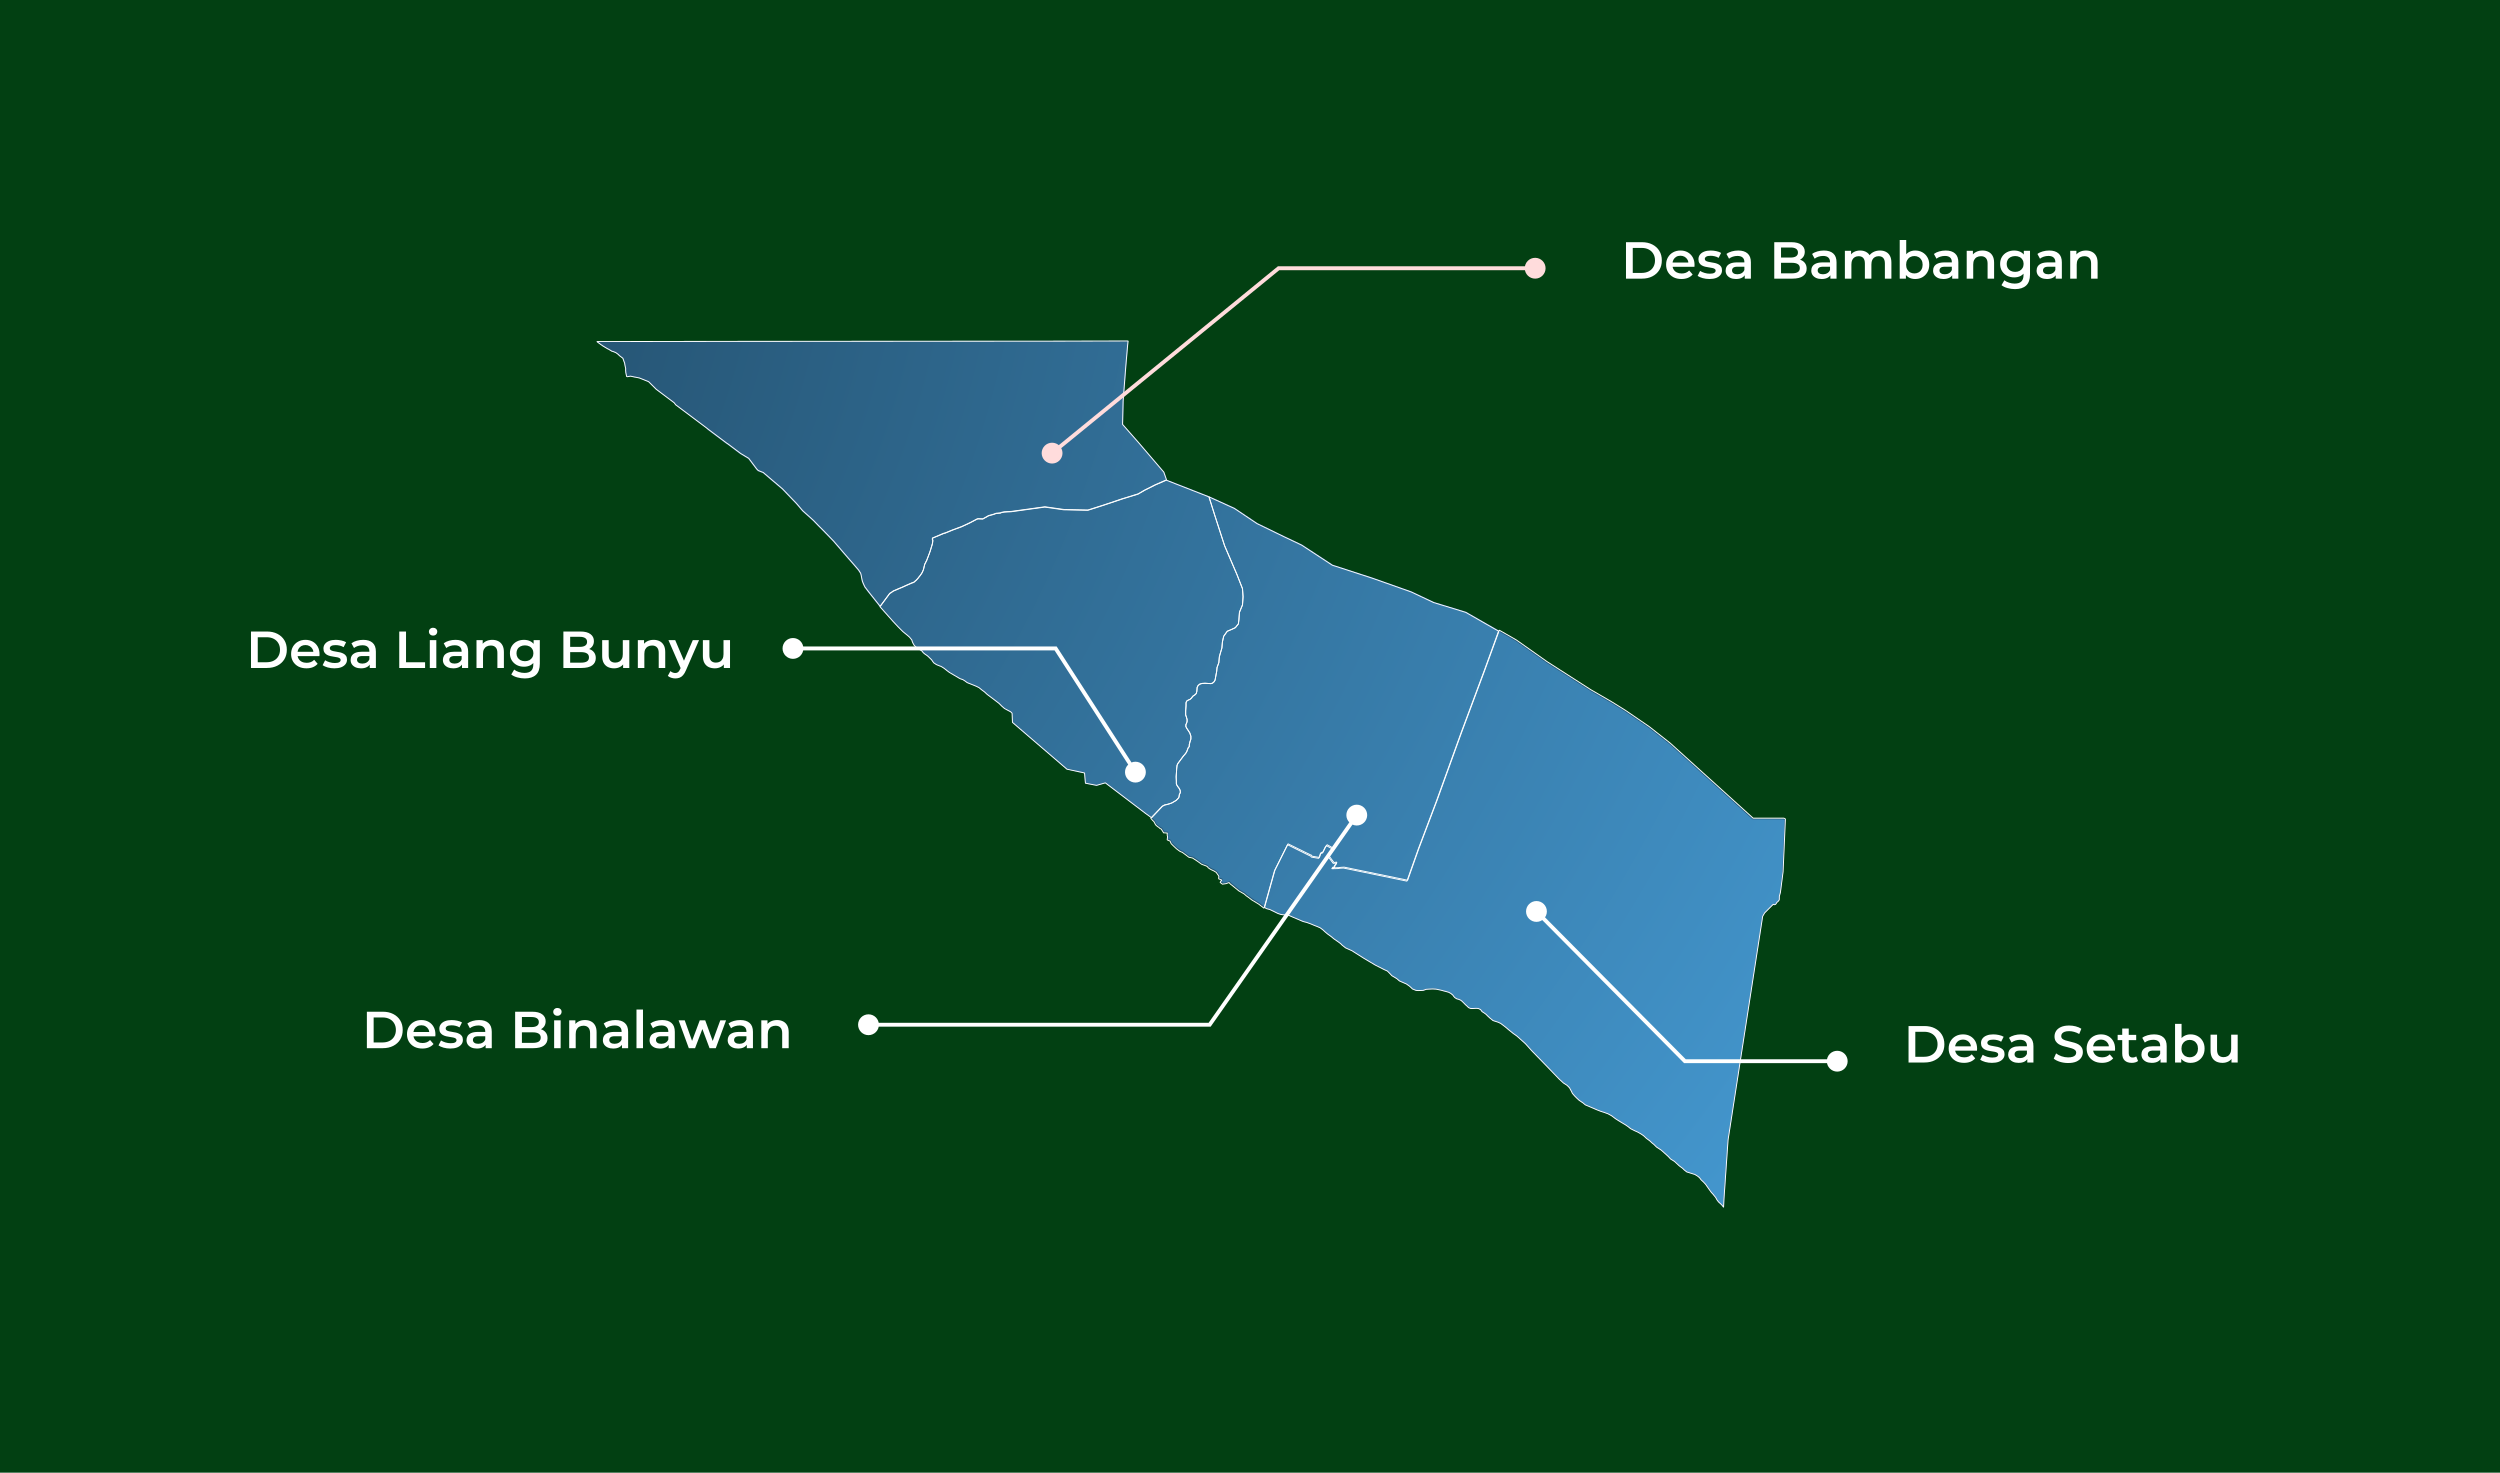 <svg width="1920" height="1131" viewBox="0 0 1920 1131" fill="none" xmlns="http://www.w3.org/2000/svg">
<rect width="1920" height="1131" fill="#024012"/>
<path fill-rule="evenodd" clip-rule="evenodd" d="M866.12 265.469L864.743 281.313L863.779 293.85L862.677 308.177L862.264 326.087L874.382 339.864L893.935 362.734L896 368.658L928.772 381.47L948.187 390.288L965.675 401.998L980.959 409.438L986.054 411.917L999.962 418.53L1023.51 433.96L1054.08 443.88L1084.09 454.488L1101.31 462.616L1126.09 470.194L1127.74 471.158L1148.68 483.144L1151.15 484.522L1164.37 492.099L1187.78 508.631L1221.52 530.261L1237.21 539.354L1248.09 546.104L1266.41 558.641L1282.52 571.316L1346.13 628.903H1369.4H1369.68L1370.09 629.041L1370.37 629.179L1370.78 629.454L1370.92 629.592L1369.13 670.096L1367.34 685.388L1367.06 686.353L1366.79 687.317L1366.65 688.006L1366.51 688.557V689.246V689.935V690.624L1366.37 691.175L1366.1 691.588L1365.55 692.277L1364.86 692.828L1364.58 693.104L1364.17 693.792L1363.9 694.206L1363.48 694.619L1362.93 694.757H1362.38L1361.83 694.481L1355.22 701.094L1353.71 703.712L1327.13 875.509L1323.96 921.249L1323.83 924.004L1323.69 927.173L1322.72 925.795L1321.49 924.555L1319.83 923.04L1318.59 921.386L1317.63 919.595L1316.25 917.942L1315.98 917.529L1314.33 915.738L1312.54 913.258L1309.92 909.538L1308.27 907.747L1306.48 906.094L1305.24 904.441L1303.72 903.201L1301.66 901.961L1299.87 901.41L1297.25 900.583L1295.46 900.032L1293.53 898.517L1292.29 897.277L1289.68 895.348L1287.75 893.557L1285.96 891.904L1283.07 890.113L1281 887.909L1275.77 883.224L1272.19 880.882L1270.12 878.816L1268.88 877.852L1266.96 876.061L1264.48 874.269L1262.28 872.203L1260.49 870.963L1257.87 869.448L1255.39 868.345L1252.36 866.83L1250.3 865.177L1248.51 863.937L1245.75 862.284L1243.27 860.768L1240.66 859.115L1237.77 856.911L1235.01 855.395L1231.98 854.293L1229.37 853.466L1226.2 852.227L1217.52 848.507L1215.73 846.991L1212.84 845.063L1210.91 843.272L1209.4 841.756L1207.61 839.69L1206.92 838.174L1206.23 836.934L1205.41 835.419L1203.48 833.49L1200.72 831.699L1197.56 828.806L1193.7 824.811L1189.85 820.815L1185.99 816.82L1181.17 811.86L1176.35 806.901L1171.53 801.528L1164.92 795.604L1162.17 793.675L1158.59 790.782L1156.66 789.128L1154.18 787.2L1152.53 785.96L1150.47 784.995L1148.68 784.444L1146.61 783.755L1144.41 781.964L1142.75 780.449L1141.24 778.934L1139.72 777.831L1138.21 776.867L1137.11 775.351L1135.46 774.525L1133.67 774.387L1131.46 774.525H1129.54L1127.88 773.836L1126.78 772.734L1125.68 771.77L1122.79 768.876L1121.69 768.05L1119.9 767.361L1118.79 767.085L1117.28 766.121L1116.45 765.157L1115.77 764.192L1114.25 762.952L1112.46 761.988L1106.26 760.335L1102.82 759.646L1100.21 759.508L1097.18 759.646L1095.39 759.784L1092.91 760.61L1089.47 760.748L1087.54 760.61L1084.78 759.508L1083.68 758.406L1082.44 757.304L1080.1 755.651L1077.21 754.411L1074.73 753.308L1072.67 751.517L1068.95 749.313L1067.43 747.66L1065.51 745.731L1063.03 744.629L1056.28 741.185L1051.87 738.567L1047.47 735.95L1040.72 731.679L1038.1 730.026L1036.18 729.199L1033.42 727.959L1030.81 725.893L1029.57 724.653L1027.91 723.413L1024.33 720.933L1022.54 719.417L1019.51 717.213L1017.72 715.698L1015.93 714.044L1013.87 712.529L1011.67 711.565L1009.19 710.6L1006.57 709.498L1003.54 708.396L1000.79 707.707L993.352 704.538L992.113 703.987L989.91 703.023L988.395 702.747L986.33 702.61L983.851 702.334L981.373 701.507L978.343 699.992L975.176 698.476L972.56 697.788L971.183 696.823L967.052 693.655L961.819 690.486L959.341 688.557L957.551 687.317L956.036 685.94L951.768 683.46L949.427 681.531L945.296 678.224L944.332 677.122L941.991 677.949L939.237 678.362L937.447 676.985L938.686 675.194L936.345 674.229L936.483 672.163L934.418 669.269L932.628 668.167L930.838 667.341L929.598 666.652L928.221 665.688L927.946 665.136L926.982 664.448L923.264 663.07L920.235 660.866L916.242 658.248L913.488 657.697L910.183 655.217L908.53 653.977L906.603 653.151L903.986 651.222L901.646 649.018L899.856 647.226L899.029 645.298L896.826 644.333L897.102 641.854L896.826 640.751V640.063V639.511L896.964 639.098L894.898 638.96H894.072L893.659 638.272L893.246 637.583L892.695 636.756L892.282 636.067L891.181 635.516L890.354 634.69L889.391 634.138L887.876 632.761L887.325 631.659L886.499 630.143L885.673 629.454L884.158 627.663L879.889 624.77L848.907 601.212L842.16 603.14L833.623 601.487L832.935 593.634L819.44 590.741L777.58 554.784L777.305 547.757L776.203 546.655L771.521 544.175L769.318 542.247L767.253 540.18L763.122 537.011L758.165 533.292L756.099 531.363L754.034 529.847L751.831 528.056L749.903 527.092L747.562 526.128L744.808 525.026L744.395 524.888L742.743 524.199L742.192 523.786L741.09 522.959L739.576 521.995L737.235 521.168L729.248 516.484L727.045 514.831L724.98 513.177L722.777 511.8L721.95 511.524L721.262 511.249L719.196 510.422L717.131 509.044L716.305 507.942L715.479 506.702L712.312 503.671L710.108 502.156L709.007 501.192L708.043 499.952L707.079 499.263L706.804 499.125L704.187 497.61L702.948 496.507L701.984 495.405L701.296 494.165L701.02 493.614L700.607 492.65L700.332 491.548L698.542 489.343L697.302 488.241L693.447 485.073L689.867 481.491L685.736 477.082L684.91 476.118L682.431 473.362L679.126 469.643L675.822 465.923L671.553 460.55L667.284 455.177L664.117 451.044L663.016 448.702L662.19 446.635L661.639 444.155L661.226 441.813L660.813 440.436L659.298 438.093L656.131 434.374L652.413 430.103L648.695 425.832L644.427 420.872L640.158 415.913L636.303 411.917L632.447 407.922L629.968 405.442L628.729 404.202L628.454 403.927L624.598 399.931L620.467 396.212L616.336 392.492L614.684 390.563L611.517 386.843L607.937 383.124L604.357 379.404L600.777 375.684L593.479 369.485L590.725 367.143L589.761 366.316L586.043 363.147L582.187 361.632L581.637 361.081L581.086 360.53L580.673 359.979L580.26 359.427L579.847 358.876L579.433 358.325L579.02 357.774L578.607 357.223L578.194 356.672L577.781 356.121L577.368 355.57L576.955 355.019L576.679 354.606L576.542 354.468L576.129 353.917L575.716 353.366L575.302 352.815L574.889 352.263L574.201 351.85L573.512 351.437L572.824 351.024L572.135 350.61L571.447 350.197L570.758 349.784L570.345 349.508L570.07 349.37L569.381 348.957L568.693 348.544L568.142 348.13L567.591 347.717L567.041 347.304L566.49 346.891L565.939 346.477L565.388 346.064L564.837 345.651L564.287 345.237L563.736 344.824L563.185 344.411L562.634 343.997L562.084 343.584L561.533 343.171L560.982 342.757L560.431 342.344L559.88 341.931L559.33 341.518L558.779 341.104L558.503 340.966L558.09 340.691L557.539 340.278L556.989 339.864L556.438 339.451L555.887 339.038L555.336 338.624L554.786 338.211L554.235 337.798L553.684 337.384L553.133 336.971L552.582 336.558L552.032 336.145L551.481 335.731L550.93 335.318L550.379 334.905L549.828 334.491L549.278 334.078L548.727 333.665L548.176 333.251L547.625 332.838L547.074 332.425L546.524 332.011L545.973 331.598L545.422 331.185L544.871 330.772L544.321 330.358L543.77 329.945L542.53 328.567L541.98 328.154L541.429 327.741L540.878 327.327L540.327 326.914L539.777 326.501L539.226 326.087L538.675 325.674L538.124 325.261L537.573 324.847L537.023 324.434L536.472 324.021L535.921 323.608L535.37 323.194L534.819 322.781L534.269 322.368L533.718 321.954L533.167 321.541L532.616 321.128L532.065 320.714L531.515 320.301L530.964 319.888L530.413 319.475L529.862 319.061L529.311 318.648L528.761 318.235L528.21 317.821L527.659 317.408L527.108 316.995L526.558 316.581L526.007 316.168L525.456 315.755L524.905 315.341L524.354 314.928L523.804 314.515L523.253 314.102L522.702 313.688L522.151 313.275L521.6 312.862L521.05 312.448L520.499 312.035L519.948 311.622L519.397 311.208L518.984 310.933L517.745 309.28L517.194 308.866L516.643 308.453L516.093 308.04L515.542 307.626L514.991 307.213L514.44 306.8L513.889 306.386L513.339 305.973L512.788 305.56L512.237 305.147L511.686 304.733L511.135 304.32L510.585 303.907L510.034 303.493L509.483 303.08L508.932 302.667L508.381 302.253L507.831 301.84L507.28 301.427L506.729 301.013L506.178 300.6L505.628 300.187L505.077 299.774L504.526 299.36L504.388 299.222L503.975 298.947L503.424 298.396L502.874 297.845L502.323 297.294L501.772 296.743L501.221 296.192L500.67 295.64L500.12 295.089L499.569 294.538L499.018 293.987L498.467 293.436L497.916 293.023L497.228 292.747L496.539 292.472L495.851 292.196L495.163 291.921L494.474 291.645L493.786 291.37L493.097 291.094L492.409 290.819L491.72 290.543L491.032 290.268L490.343 290.13L489.655 289.992L488.966 289.854L488.278 289.716L487.589 289.579H487.314L486.901 289.441L486.212 289.303L485.524 289.165L484.835 289.028L484.147 288.89L481.944 289.303L481.255 289.165L481.117 288.477L480.98 287.788L480.842 287.099L480.704 286.41L480.567 285.721V285.446V284.895L480.429 284.206L480.567 283.379L480.429 282.69L480.291 282.001L480.153 281.313L480.016 280.624L479.878 279.935L479.74 278.97L478.363 275.113L477.813 274.7L477.262 274.286L476.711 273.873L476.16 273.46L475.609 273.046L475.059 272.358L474.508 271.944L473.957 271.531L473.406 271.118L472.718 270.704L472.029 270.429L471.341 270.153L470.652 269.878H470.515L469.964 269.74L469.275 269.327L468.862 269.051L468.587 268.913L467.898 268.5L467.21 268.087L466.797 267.949L466.108 267.536L465.42 267.122L464.731 266.709L464.043 266.296L463.354 265.882L462.666 265.469L462.391 265.194L461.702 264.78L461.151 264.367L460.6 263.954L460.05 263.54L459.499 263.127L459.086 262.852L458.397 262.3H459.223H459.499H468.725H468.862L579.433 262.163H587.007H601.052L809.801 262.025H866.395L866.257 262.852L866.12 265.469Z" fill="url(#paint0_radial_475_108)"/>
<path d="M1025.16 666.101L1025.57 665.55M1023.78 666.239L1024.2 666.101L1025.16 665.963M866.12 265.469L864.743 281.313L863.779 293.85L862.677 308.177L862.264 326.087L874.382 339.864L893.935 362.734L896 368.658L928.772 381.47L948.187 390.288L965.675 401.998L980.959 409.438L986.054 411.917L999.962 418.53L1023.51 433.96L1054.08 443.88L1084.09 454.488L1101.31 462.616L1126.09 470.194L1127.74 471.158L1148.68 483.144L1151.15 484.522L1164.37 492.099L1187.78 508.631L1221.52 530.261L1237.21 539.354L1248.09 546.104L1266.41 558.641L1282.52 571.316L1346.13 628.903H1369.4H1369.68L1370.09 629.041L1370.37 629.179L1370.78 629.454L1370.92 629.592L1369.13 670.096L1367.34 685.388L1367.06 686.353L1366.79 687.317L1366.65 688.006L1366.51 688.557V689.246V689.935V690.624L1366.37 691.175L1366.1 691.588L1365.55 692.277L1364.86 692.828L1364.58 693.104L1364.17 693.792L1363.9 694.206L1363.48 694.619L1362.93 694.757H1362.38L1361.83 694.481L1355.22 701.094L1353.71 703.712L1327.13 875.509L1323.96 921.249L1323.83 924.004L1323.69 927.173L1322.72 925.795L1321.49 924.555L1319.83 923.04L1318.59 921.386L1317.63 919.595L1316.25 917.942L1315.98 917.529L1314.33 915.738L1312.54 913.258L1309.92 909.538L1308.27 907.747L1306.48 906.094L1305.24 904.441L1303.72 903.201L1301.66 901.961L1299.87 901.41L1297.25 900.583L1295.46 900.032L1293.53 898.517L1292.29 897.277L1289.68 895.348L1287.75 893.557L1285.96 891.904L1283.07 890.113L1281 887.909L1275.77 883.224L1272.19 880.882L1270.12 878.816L1268.88 877.852L1266.96 876.061L1264.48 874.269L1262.28 872.203L1260.49 870.963L1257.87 869.448L1255.39 868.345L1252.36 866.83L1250.3 865.177L1248.51 863.937L1245.75 862.284L1243.27 860.768L1240.66 859.115L1237.77 856.911L1235.01 855.395L1231.98 854.293L1229.37 853.466L1226.2 852.227L1217.52 848.507L1215.73 846.991L1212.84 845.063L1210.91 843.272L1209.4 841.756L1207.61 839.69L1206.92 838.174L1206.23 836.934L1205.41 835.419L1203.48 833.49L1200.72 831.699L1197.56 828.806L1193.7 824.811L1189.85 820.815L1185.99 816.82L1181.17 811.86L1176.35 806.901L1171.53 801.528L1164.92 795.604L1162.17 793.675L1158.59 790.782L1156.66 789.128L1154.18 787.2L1152.53 785.96L1150.47 784.995L1148.68 784.444L1146.61 783.755L1144.41 781.964L1142.75 780.449L1141.24 778.934L1139.72 777.831L1138.21 776.867L1137.11 775.351L1135.46 774.525L1133.67 774.387L1131.46 774.525H1129.54L1127.88 773.836L1126.78 772.734L1125.68 771.77L1122.79 768.876L1121.69 768.05L1119.9 767.361L1118.79 767.085L1117.28 766.121L1116.45 765.157L1115.77 764.192L1114.25 762.952L1112.46 761.988L1106.26 760.335L1102.82 759.646L1100.21 759.508L1097.18 759.646L1095.39 759.784L1092.91 760.61L1089.47 760.748L1087.54 760.61L1084.78 759.508L1083.68 758.406L1082.44 757.304L1080.1 755.651L1077.21 754.411L1074.73 753.308L1072.67 751.517L1068.95 749.313L1067.43 747.66L1065.51 745.731L1063.03 744.629L1056.28 741.185L1051.87 738.567L1047.47 735.95L1040.72 731.679L1038.1 730.026L1036.18 729.199L1033.42 727.959L1030.81 725.893L1029.57 724.653L1027.91 723.413L1024.33 720.933L1022.54 719.417L1019.51 717.213L1017.72 715.698L1015.93 714.044L1013.87 712.529L1011.67 711.565L1009.19 710.6L1006.57 709.498L1003.54 708.396L1000.79 707.707L993.352 704.538L992.113 703.987L989.91 703.023L988.395 702.747L986.33 702.61L983.851 702.334L981.373 701.507L978.343 699.992L975.176 698.476L972.56 697.788L971.183 696.823L967.052 693.655L961.819 690.486L959.341 688.557L957.551 687.317L956.036 685.94L951.768 683.46L949.427 681.531L945.296 678.224L944.332 677.122L941.991 677.949L939.237 678.362L937.447 676.985L938.686 675.194L936.345 674.229L936.483 672.163L934.418 669.269L932.628 668.167L930.838 667.341L929.598 666.652L928.221 665.688L927.946 665.136L926.982 664.448L923.264 663.07L920.235 660.866L916.242 658.248L913.488 657.697L910.183 655.217L908.53 653.977L906.603 653.151L903.986 651.222L901.646 649.018L899.856 647.226L899.029 645.298L896.826 644.333L897.102 641.854L896.826 640.751V640.063V639.511L896.964 639.098L894.898 638.96H894.072L893.659 638.272L893.246 637.583L892.695 636.756L892.282 636.067L891.181 635.516L890.354 634.69L889.391 634.138L887.876 632.761L887.325 631.659L886.499 630.143L885.673 629.454L884.158 627.663L879.889 624.77L848.907 601.212L842.16 603.14L833.623 601.487L832.935 593.634L819.44 590.741L777.58 554.784L777.305 547.757L776.203 546.655L771.521 544.175L769.318 542.247L767.253 540.18L763.122 537.011L758.165 533.292L756.099 531.363L754.034 529.847L751.831 528.056L749.903 527.092L747.562 526.128L744.808 525.026L744.395 524.888L742.743 524.199L742.192 523.786L741.09 522.959L739.576 521.995L737.235 521.168L729.248 516.484L727.045 514.831L724.98 513.177L722.777 511.8L721.95 511.524L721.262 511.249L719.196 510.422L717.131 509.044L716.305 507.942L715.479 506.702L712.312 503.671L710.108 502.156L709.007 501.192L708.043 499.952L707.079 499.263L706.804 499.125L704.187 497.61L702.948 496.507L701.984 495.405L701.296 494.165L701.02 493.614L700.607 492.65L700.332 491.548L698.542 489.343L697.302 488.241L693.447 485.073L689.867 481.491L685.736 477.082L684.91 476.118L682.431 473.362L679.126 469.643L675.822 465.923L671.553 460.55L667.284 455.177L664.117 451.044L663.016 448.702L662.19 446.635L661.639 444.155L661.226 441.813L660.813 440.436L659.298 438.093L656.131 434.374L652.413 430.103L648.695 425.832L644.427 420.872L640.158 415.913L636.303 411.917L632.447 407.922L629.968 405.442L628.729 404.202L628.454 403.927L624.598 399.931L620.467 396.212L616.336 392.492L614.684 390.563L611.517 386.843L607.937 383.124L604.357 379.404L600.777 375.684L593.479 369.485L590.725 367.143L589.761 366.316L586.043 363.147L582.187 361.632L581.637 361.081L581.086 360.53L580.673 359.979L580.26 359.427L579.847 358.876L579.433 358.325L579.02 357.774L578.607 357.223L578.194 356.672L577.781 356.121L577.368 355.57L576.955 355.019L576.679 354.606L576.542 354.468L576.129 353.917L575.716 353.366L575.302 352.815L574.889 352.263L574.201 351.85L573.512 351.437L572.824 351.024L572.135 350.61L571.447 350.197L570.758 349.784L570.345 349.508L570.07 349.37L569.381 348.957L568.693 348.544L568.142 348.13L567.591 347.717L567.041 347.304L566.49 346.891L565.939 346.477L565.388 346.064L564.837 345.651L564.287 345.237L563.736 344.824L563.185 344.411L562.634 343.997L562.084 343.584L561.533 343.171L560.982 342.757L560.431 342.344L559.88 341.931L559.33 341.518L558.779 341.104L558.503 340.966L558.09 340.691L557.539 340.278L556.989 339.864L556.438 339.451L555.887 339.038L555.336 338.624L554.786 338.211L554.235 337.798L553.684 337.384L553.133 336.971L552.582 336.558L552.032 336.145L551.481 335.731L550.93 335.318L550.379 334.905L549.828 334.491L549.278 334.078L548.727 333.665L548.176 333.251L547.625 332.838L547.074 332.425L546.524 332.011L545.973 331.598L545.422 331.185L544.871 330.772L544.321 330.358L543.77 329.945L542.53 328.567L541.98 328.154L541.429 327.741L540.878 327.327L540.327 326.914L539.777 326.501L539.226 326.087L538.675 325.674L538.124 325.261L537.573 324.847L537.023 324.434L536.472 324.021L535.921 323.608L535.37 323.194L534.819 322.781L534.269 322.368L533.718 321.954L533.167 321.541L532.616 321.128L532.065 320.714L531.515 320.301L530.964 319.888L530.413 319.475L529.862 319.061L529.311 318.648L528.761 318.235L528.21 317.821L527.659 317.408L527.108 316.995L526.558 316.581L526.007 316.168L525.456 315.755L524.905 315.341L524.354 314.928L523.804 314.515L523.253 314.102L522.702 313.688L522.151 313.275L521.6 312.862L521.05 312.448L520.499 312.035L519.948 311.622L519.397 311.208L518.984 310.933L517.745 309.28L517.194 308.866L516.643 308.453L516.093 308.04L515.542 307.626L514.991 307.213L514.44 306.8L513.889 306.386L513.339 305.973L512.788 305.56L512.237 305.147L511.686 304.733L511.135 304.32L510.585 303.907L510.034 303.493L509.483 303.08L508.932 302.667L508.381 302.253L507.831 301.84L507.28 301.427L506.729 301.013L506.178 300.6L505.628 300.187L505.077 299.774L504.526 299.36L504.388 299.222L503.975 298.947L503.424 298.396L502.874 297.845L502.323 297.294L501.772 296.743L501.221 296.192L500.67 295.64L500.12 295.089L499.569 294.538L499.018 293.987L498.467 293.436L497.916 293.023L497.228 292.747L496.539 292.472L495.851 292.196L495.163 291.921L494.474 291.645L493.786 291.37L493.097 291.094L492.409 290.819L491.72 290.543L491.032 290.268L490.343 290.13L489.655 289.992L488.966 289.854L488.278 289.716L487.589 289.579H487.314L486.901 289.441L486.212 289.303L485.524 289.165L484.835 289.028L484.147 288.89L481.944 289.303L481.255 289.165L481.117 288.477L480.98 287.788L480.842 287.099L480.704 286.41L480.567 285.721V285.446V284.895L480.429 284.206L480.567 283.379L480.429 282.69L480.291 282.001L480.153 281.313L480.016 280.624L479.878 279.935L479.74 278.97L478.363 275.113L477.813 274.7L477.262 274.286L476.711 273.873L476.16 273.46L475.609 273.046L475.059 272.358L474.508 271.944L473.957 271.531L473.406 271.118L472.718 270.704L472.029 270.429L471.341 270.153L470.652 269.878H470.515L469.964 269.74L469.275 269.327L468.862 269.051L468.587 268.913L467.898 268.5L467.21 268.087L466.797 267.949L466.108 267.536L465.42 267.122L464.731 266.709L464.043 266.296L463.354 265.882L462.666 265.469L462.391 265.194L461.702 264.78L461.151 264.367L460.6 263.954L460.05 263.54L459.499 263.127L459.086 262.852L458.397 262.3H459.223H459.499H468.725H468.862L579.433 262.163H587.007H601.052L809.801 262.025H866.395L866.257 262.852L866.12 265.469Z" stroke="#265980" stroke-width="0.737" stroke-miterlimit="10" stroke-linecap="square" stroke-linejoin="bevel"/>
<path fill-rule="evenodd" clip-rule="evenodd" d="M866.395 261.887L866.257 262.714L865.982 265.331L864.605 281.175L863.641 293.712L862.539 308.04L862.126 325.95L874.244 339.727L893.797 362.596L895.862 368.52L887.325 372.24L879.063 376.373L874.106 379.266L861.989 382.986L847.668 387.808L835.551 391.665L816.962 391.252L803.467 389.323L802.503 389.186L776.616 392.768L773.587 392.905L771.384 393.043L769.181 393.456L768.354 393.87L765.05 394.145L763.26 394.834L759.266 395.936L754.86 398.416L751.142 398.278L750.316 398.554L745.084 401.309L738.612 404.34L731.865 406.82L725.806 409.3L724.98 409.438L716.167 413.157V414.122L716.305 414.397L716.442 414.673V415.362L716.305 416.464L716.167 417.428L715.754 418.806L714.377 423.352L714.102 424.041L713.688 425.281L713.275 426.245L713 427.072L712.449 428.45L712.036 429.552L711.898 429.965L711.21 431.343L710.521 432.721L710.246 433.272L709.971 434.374L709.558 436.165L709.42 436.716L709.282 437.267L709.007 437.956L708.594 438.92L708.181 439.747L707.767 440.436L706.391 442.364L706.115 442.64L705.289 443.742L704.187 444.982L703.637 445.533L703.223 445.946L702.81 446.222L702.535 446.497L702.26 446.773L701.847 447.048L701.571 447.186L701.158 447.324L700.332 447.6L698.129 448.564L695.925 449.528L694.411 450.217L692.896 450.906L689.591 452.284L688.352 452.835L686.7 453.524L685.874 453.937L685.46 454.212L684.634 454.901L683.395 455.59L678.3 462.479L675.959 465.647L671.691 460.274L667.422 454.901L664.255 450.768L663.154 448.426L662.327 446.36L661.777 443.88L661.363 441.538L660.95 440.16L659.436 437.818L656.269 434.098L652.551 429.827L648.833 425.557L644.564 420.597L640.296 415.637L636.44 411.642L632.585 407.647L630.106 405.167L628.867 403.927L628.591 403.651L624.736 399.656L620.605 395.936L616.474 392.217L614.822 390.288L611.655 386.568L608.074 382.848L604.494 379.128L600.914 375.409L593.616 369.209L590.862 366.867L589.898 366.04L586.181 362.872L582.325 361.356L581.774 360.805L581.223 360.254L580.81 359.703L580.397 359.152L579.984 358.601L579.571 358.05L579.158 357.499L578.745 356.948L578.332 356.397L577.919 355.846L577.506 355.294L577.093 354.743L576.817 354.33L576.679 354.192L576.266 353.641L575.853 353.09L575.44 352.539L575.027 351.988L574.339 351.575L573.65 351.161L572.962 350.748L572.273 350.335L571.585 349.921L570.896 349.508L570.483 349.233L570.208 349.095L569.519 348.682L568.831 348.268L568.28 347.855L567.729 347.442L567.178 347.028L566.628 346.615L566.077 346.202L565.526 345.788L564.975 345.375L564.424 344.962L563.874 344.549L563.323 344.135L562.772 343.722L562.221 343.309L561.67 342.895L561.12 342.482L560.569 342.069L560.018 341.655L559.467 341.242L558.916 340.829L558.641 340.691L558.228 340.415L557.677 340.002L557.126 339.589L556.576 339.176L556.025 338.762L555.474 338.349L554.923 337.936L554.372 337.522L553.822 337.109L553.271 336.696L552.72 336.282L552.169 335.869L551.619 335.456L551.068 335.042L550.517 334.629L549.966 334.216L549.415 333.803L548.865 333.389L548.314 332.976L547.763 332.563L547.212 332.149L546.661 331.736L546.111 331.323L545.56 330.909L545.009 330.496L544.458 330.083L543.907 329.669L542.53 328.567L541.98 328.154L541.429 327.741L540.878 327.327L540.327 326.914L539.777 326.501L539.226 326.087L538.675 325.674L538.124 325.261L537.573 324.848L537.023 324.434L536.472 324.021L535.921 323.608L535.37 323.194L534.819 322.781L534.269 322.368L533.718 321.954L533.167 321.541L532.616 321.128L532.065 320.714L531.515 320.301L530.964 319.888L530.413 319.475L529.862 319.061L529.311 318.648L528.761 318.235L528.21 317.821L527.659 317.408L527.108 316.995L526.558 316.581L526.007 316.168L525.456 315.755L524.905 315.342L524.354 314.928L523.804 314.515L523.253 314.102L522.702 313.688L522.151 313.275L521.6 312.862L521.05 312.448L520.499 312.035L519.948 311.622L519.397 311.208L518.984 310.933L517.745 309.28L517.194 308.866L516.643 308.453L516.093 308.04L515.542 307.626L514.991 307.213L514.44 306.8L513.889 306.387L513.339 305.973L512.788 305.56L512.237 305.147L511.686 304.733L511.135 304.32L510.585 303.907L510.034 303.493L509.483 303.08L508.932 302.667L508.381 302.253L507.831 301.84L507.28 301.427L506.729 301.014L506.178 300.6L505.628 300.187L505.077 299.774L504.526 299.36L504.388 299.223L503.975 298.947L503.424 298.396L502.874 297.845L502.323 297.294L501.772 296.743L501.221 296.192L500.67 295.641L500.12 295.089L499.569 294.538L499.018 293.987L498.467 293.436L497.916 293.023L497.228 292.747L496.539 292.472L495.851 292.196L495.163 291.921L494.474 291.645L493.786 291.37L493.097 291.094L492.409 290.819L491.72 290.543L491.032 290.268L490.343 290.13L489.655 289.992L488.966 289.854L488.278 289.717L487.589 289.579H487.314L486.901 289.441L486.212 289.303L485.524 289.165L484.835 289.028L484.147 288.89L481.944 289.303L481.255 289.165L481.117 288.477L480.98 287.788L480.842 287.099L480.704 286.41L480.567 285.721V285.446V284.895L480.429 284.206L480.567 283.379L480.429 282.69L480.291 282.001L480.153 281.313L480.016 280.624L479.878 279.935L479.74 278.971L478.363 275.113L477.813 274.7L477.262 274.286L476.711 273.873L476.16 273.46L475.609 273.046L475.059 272.358L474.508 271.944L473.957 271.531L473.406 271.118L472.718 270.704L472.029 270.429L471.341 270.153L470.652 269.878H470.515L469.964 269.74L469.275 269.327L468.862 269.051L468.587 268.913L467.898 268.5L467.21 268.087L466.797 267.949L466.108 267.536L465.42 267.122L464.731 266.709L464.043 266.296L463.354 265.883L462.666 265.469L462.391 265.194L461.702 264.78L461.151 264.367L460.6 263.954L460.05 263.54L459.499 263.127L459.086 262.852L458.397 262.301H459.223H459.499H468.725H468.862L579.433 262.163H587.007H601.052L809.801 262.025L866.395 261.887Z" stroke="white" stroke-width="0.737" stroke-miterlimit="10" stroke-linecap="square" stroke-linejoin="bevel"/>
<path fill-rule="evenodd" clip-rule="evenodd" d="M884.433 628.077L879.889 624.77L848.907 601.212L842.16 603.14L833.623 601.487L832.934 593.634L819.44 590.741L777.58 554.784L777.305 547.757L776.203 546.655L771.521 544.175L769.318 542.247L767.253 540.18L763.122 537.011L758.165 533.292L756.099 531.363L754.034 529.847L751.831 528.056L749.903 527.092L747.562 526.128L744.808 525.026L744.395 524.888L742.743 524.199L742.192 523.786L741.09 522.959L739.576 521.995L737.235 521.168L729.248 516.484L727.045 514.831L724.98 513.177L722.776 511.8L721.95 511.524L721.262 511.249L719.196 510.422L717.131 509.044L716.305 507.942L715.479 506.702L712.311 503.671L710.108 502.156L709.007 501.191L708.043 499.952L707.079 499.263L706.804 499.125L704.187 497.609L702.948 496.507L701.984 495.405L701.296 494.165L701.02 493.614L700.607 492.65L700.332 491.548L698.542 489.343L697.302 488.241L693.447 485.073L689.867 481.491L685.736 477.082L684.91 476.118L682.431 473.362L679.126 469.642L675.822 465.923L678.163 462.754L683.257 455.866L684.497 455.177L685.323 454.488L685.736 454.212L686.562 453.799L688.214 453.11L689.454 452.559L692.758 451.181L694.273 450.493L695.788 449.804L697.991 448.839L700.194 447.875L701.02 447.599L701.433 447.462L701.709 447.324L702.122 447.048L702.397 446.773L702.673 446.497L703.086 446.222L703.499 445.808L704.05 445.257L705.151 444.017L705.977 442.915L706.253 442.64L707.63 440.711L708.043 440.022L708.456 439.196L708.869 438.231L709.144 437.542L709.282 436.991L709.42 436.44L709.833 434.649L710.108 433.547L710.384 432.996L711.072 431.618L711.761 430.241L711.898 429.827L712.311 428.725L712.862 427.347L713.138 426.521L713.551 425.556L713.964 424.316L714.239 423.628L715.616 419.081L716.029 417.704L716.167 416.739L716.305 415.637V414.948L716.167 414.673L716.029 414.397V413.433L724.842 409.713L725.668 409.575L731.727 407.095L738.474 404.616L744.946 401.585L750.178 398.829L751.004 398.554L754.722 398.691L759.129 396.212L763.122 395.11L764.912 394.421L768.217 394.145L769.043 393.732L771.246 393.319L773.449 393.181L776.479 393.043L802.366 389.461L803.33 389.599L816.824 391.528L835.413 391.941L847.53 388.083L861.851 383.261L873.968 379.542L878.925 376.648L887.187 372.515L895.725 368.796L928.497 381.608L930.7 388.634L932.903 395.661L940.476 419.081L949.977 441.262L954.246 452.146L954.659 458.345L954.246 464.545L951.905 470.194L951.492 475.842L951.079 479.148L948.738 482.042L945.846 483.419L942.542 484.797L941.44 486.312L939.788 488.655L938.824 492.925L938.411 497.609L936.483 504.222L936.07 508.907L934.693 512.626L934.418 515.519L933.178 522.27L932.49 523.51L931.251 524.612L930.011 525.026L927.67 524.888L925.467 524.75L923.126 524.888L921.336 525.439L920.097 526.541L919.409 527.919L919.271 529.71L919.133 531.087L918.72 532.603L917.756 533.567L915.966 534.807L915.14 536.047L913.901 537.149L912.524 537.7L911.284 538.527L910.871 539.767V541.971L910.596 545.966V548.171V549.135L911.147 550.651L911.697 552.579V553.957L911.422 555.059L910.734 556.575V557.952L911.422 559.33L912.524 560.983L913.763 562.912L914.589 565.392V567.596L913.901 569.663L913.35 572.005V573.382L912.524 574.347L911.422 577.24L910.596 578.618L908.806 580.684L904.537 586.47L903.986 587.71L903.711 590.052L903.298 596.528L903.436 599.834V601.763L903.573 602.452L904.262 603.692L905.501 605.345L905.914 606.034L906.327 606.998L906.465 607.687V608.238V608.789L905.914 609.891L905.639 610.58V611.131L905.501 611.958L905.226 612.646L904.675 613.335L903.849 614.162L903.298 614.713L901.646 615.677L899.993 616.642L898.479 617.193L896.413 617.882L894.485 618.295L893.659 618.708L892.695 619.259L892.42 619.535L884.433 628.077Z" stroke="white" stroke-width="0.737" stroke-miterlimit="10" stroke-linecap="square" stroke-linejoin="bevel"/>
<path fill-rule="evenodd" clip-rule="evenodd" d="M1006.3 656.457L1007.12 656.733L1007.67 657.559L1013.32 658.524L1014.7 654.666L1016.07 654.528L1018.14 650.257L1019.24 648.742L1023.65 651.222L1020.62 657.284L1024.47 662.381L1026.67 662.106L1026.4 663.345L1025.3 664.31V665.274L1024.88 665.825L1023.92 665.963L1023.51 666.101L1023.37 666.514L1027.78 666.376L1029.98 666.101L1032.32 665.963L1081.07 676.02L1089.74 651.497L1103.65 614.713L1122.65 562.085L1140.41 514.417L1151.02 485.21L1151.43 483.97L1164.65 491.548L1188.06 508.08L1221.79 529.71L1237.49 538.802L1248.37 545.553L1266.68 558.09L1282.79 570.765L1346.41 628.352H1369.68H1369.95L1370.37 628.49L1370.64 628.628L1371.06 628.903L1371.19 629.041L1369.4 669.545L1367.34 685.388L1367.06 686.353L1366.79 687.317L1366.65 688.006L1366.51 688.557V689.246V689.935V690.624L1366.37 691.175L1366.1 691.588L1365.55 692.277L1364.86 692.828L1364.58 693.104L1364.17 693.792L1363.9 694.206L1363.48 694.619L1362.93 694.757H1362.38L1361.83 694.481L1355.22 701.094L1353.71 703.712L1327.13 875.509L1323.96 921.249L1323.83 924.004L1323.69 927.173L1322.72 925.795L1321.49 924.555L1319.83 923.04L1318.59 921.386L1317.63 919.595L1316.25 917.942L1315.98 917.529L1314.33 915.738L1312.53 913.258L1309.92 909.538L1308.27 907.747L1306.48 906.094L1305.24 904.441L1303.72 903.201L1301.66 901.961L1299.87 901.41L1297.25 900.583L1295.46 900.032L1293.53 898.517L1292.29 897.277L1289.68 895.348L1287.75 893.557L1285.96 891.904L1283.07 890.113L1281 887.909L1275.77 883.224L1272.19 880.882L1270.12 878.816L1268.88 877.852L1266.96 876.061L1264.48 874.27L1262.28 872.203L1260.49 870.963L1257.87 869.448L1255.39 868.345L1252.36 866.83L1250.3 865.177L1248.51 863.937L1245.75 862.284L1243.27 860.768L1240.66 859.115L1237.77 856.911L1235.01 855.395L1231.98 854.293L1229.37 853.466L1226.2 852.226L1217.52 848.507L1215.73 846.991L1212.84 845.062L1210.91 843.272L1209.4 841.756L1207.61 839.69L1206.92 838.174L1206.23 836.934L1205.41 835.419L1203.48 833.49L1200.72 831.699L1197.56 828.806L1193.7 824.811L1189.85 820.815L1185.99 816.82L1181.17 811.86L1176.35 806.901L1171.53 801.528L1164.92 795.604L1162.17 793.675L1158.59 790.782L1156.66 789.128L1154.18 787.2L1152.53 785.96L1150.46 784.995L1148.67 784.444L1146.61 783.755L1144.41 781.964L1142.75 780.449L1141.24 778.933L1139.72 777.831L1138.21 776.867L1137.11 775.351L1135.46 774.525L1133.67 774.387L1131.46 774.525H1129.53L1127.88 773.836L1126.78 772.734L1125.68 771.77L1122.79 768.876L1121.69 768.05L1119.9 767.361L1118.79 767.085L1117.28 766.121L1116.45 765.157L1115.77 764.192L1114.25 762.952L1112.46 761.988L1106.26 760.335L1102.82 759.646L1100.21 759.508L1097.18 759.646L1095.39 759.784L1092.91 760.61L1089.46 760.748L1087.54 760.61L1084.78 759.508L1083.68 758.406L1082.44 757.304L1080.1 755.651L1077.21 754.411L1074.73 753.308L1072.67 751.517L1068.95 749.313L1067.43 747.66L1065.51 745.731L1063.03 744.629L1056.28 741.185L1051.87 738.567L1047.47 735.95L1040.72 731.679L1038.1 730.026L1036.18 729.199L1033.42 727.959L1030.81 725.892L1029.57 724.653L1027.91 723.413L1024.33 720.933L1022.54 719.417L1019.51 717.213L1017.72 715.698L1015.93 714.044L1013.87 712.529L1011.67 711.565L1009.19 710.6L1006.57 709.498L1003.54 708.396L1000.79 707.707L993.352 704.538L992.113 703.987L989.91 703.023L988.395 702.747L986.33 702.61L983.851 702.334L981.372 701.507L978.343 699.992L975.176 698.477L972.56 697.788L971.183 696.823L978.481 670.647L979.169 668.167L989.221 648.053L1006.3 656.457Z" stroke="white" stroke-width="0.737" stroke-miterlimit="10" stroke-linecap="square" stroke-linejoin="bevel"/>
<path fill-rule="evenodd" clip-rule="evenodd" d="M892.42 619.397L892.695 619.122L893.659 618.571L894.485 618.157L896.413 617.744L898.479 617.193L899.993 616.642L901.646 615.677L903.298 614.713L903.849 614.162L904.675 613.335L905.226 612.646L905.501 611.958L905.639 611.131V610.58L905.914 609.891L906.465 608.789V608.238V607.687L906.327 606.998L905.914 606.034L905.501 605.345L904.262 603.692L903.573 602.452L903.436 601.763V599.834L903.298 596.528L903.711 590.052L903.986 587.71L904.537 586.47L908.806 580.684L910.596 578.618L911.422 577.24L912.524 574.347L913.35 573.382V572.005L913.901 569.663L914.589 567.596V565.392L913.763 562.912L912.524 560.983L911.422 559.33L910.734 557.952V556.575L911.422 555.059L911.697 553.957V552.579L911.147 550.651L910.596 549.135V548.171V545.966L910.871 541.971V539.767L911.284 538.527L912.524 537.7L913.901 537.149L915.14 536.047L915.966 534.807L917.756 533.567L918.72 532.603L919.133 531.087L919.271 529.71L919.409 527.919L920.097 526.541L921.336 525.439L923.126 524.888L925.467 524.75L927.67 524.888L930.011 525.026L931.251 524.612L932.49 523.51L933.178 522.27L934.418 515.519L934.693 512.626L936.07 508.907L936.483 504.222L938.411 497.609L938.824 492.925L939.788 488.655L941.44 486.312L942.542 484.797L945.846 483.419L948.738 482.042L951.079 479.148L951.492 475.842L951.905 470.194L954.246 464.545L954.659 458.345L954.246 452.146L949.977 441.262L940.476 419.081L932.903 395.661L930.7 388.634L928.497 381.608L947.912 390.425L965.4 402.136L980.684 409.575L985.779 412.055L999.686 418.668L1023.23 434.098L1053.8 444.017L1083.82 454.626L1101.03 462.754L1125.82 470.331L1127.47 471.296L1148.4 483.282L1150.88 484.659L1150.46 485.899L1139.86 515.106L1122.1 562.774L1103.1 615.402L1089.19 652.186L1080.51 676.709L1031.77 666.652L1029.43 666.79L1027.23 667.065L1022.82 667.203L1022.96 666.79L1023.37 666.652L1024.33 666.514L1024.75 665.963V664.999L1025.85 664.034L1026.12 662.794L1023.92 663.07L1020.07 657.972L1023.09 651.911L1018.69 649.431L1017.59 650.946L1015.52 655.217L1014.14 655.355L1012.77 659.212L1007.12 658.248L1006.57 657.421L1005.74 657.146L988.808 648.742L978.756 668.856L978.068 671.336L970.77 697.512L966.639 694.343L961.406 691.175L958.928 689.246L957.138 688.006L955.623 686.628L951.354 684.148L949.014 682.22L944.883 678.913L943.919 677.811L941.578 678.638L938.824 679.051L937.034 677.673L938.273 675.882L935.932 674.918L936.07 672.851L934.004 669.958L932.214 668.856L930.424 668.03L929.185 667.341L927.808 666.376L927.533 665.825L926.569 665.136L922.851 663.759L919.822 661.554L915.828 658.937L913.074 658.386L909.77 655.906L908.117 654.666L906.19 653.839L903.573 651.911L901.232 649.706L899.442 647.915L898.616 645.987L896.413 645.022L896.688 642.542L896.413 641.44V640.751V640.2L896.551 639.787L894.485 639.649H893.659L893.246 638.96L892.833 638.271L892.282 637.445L891.869 636.756L890.767 636.205L889.941 635.378L888.977 634.827L887.463 633.45L886.912 632.347L886.086 630.832L885.26 630.143L883.745 628.352L892.42 619.397Z" stroke="white" stroke-width="0.737" stroke-miterlimit="10" stroke-linecap="square" stroke-linejoin="bevel"/>
<path d="M1248.76 214V186H1261C1264.04 186 1266.71 186.587 1269 187.76C1271.29 188.933 1273.08 190.56 1274.36 192.64C1275.64 194.72 1276.28 197.173 1276.28 200C1276.28 202.8 1275.64 205.253 1274.36 207.36C1273.08 209.44 1271.29 211.067 1269 212.24C1266.71 213.413 1264.04 214 1261 214H1248.76ZM1253.96 209.6H1260.76C1262.87 209.6 1264.68 209.2 1266.2 208.4C1267.75 207.6 1268.93 206.48 1269.76 205.04C1270.61 203.6 1271.04 201.92 1271.04 200C1271.04 198.053 1270.61 196.373 1269.76 194.96C1268.93 193.52 1267.75 192.4 1266.2 191.6C1264.68 190.8 1262.87 190.4 1260.76 190.4H1253.96V209.6ZM1291.37 214.28C1288.99 214.28 1286.91 213.813 1285.13 212.88C1283.37 211.92 1281.99 210.613 1281.01 208.96C1280.05 207.307 1279.57 205.427 1279.57 203.32C1279.57 201.187 1280.03 199.307 1280.97 197.68C1281.93 196.027 1283.23 194.733 1284.89 193.8C1286.57 192.867 1288.47 192.4 1290.61 192.4C1292.69 192.4 1294.54 192.853 1296.17 193.76C1297.79 194.667 1299.07 195.947 1300.01 197.6C1300.94 199.253 1301.41 201.2 1301.41 203.44C1301.41 203.653 1301.39 203.893 1301.37 204.16C1301.37 204.427 1301.35 204.68 1301.33 204.92H1283.53V201.6H1298.69L1296.73 202.64C1296.75 201.413 1296.5 200.333 1295.97 199.4C1295.43 198.467 1294.7 197.733 1293.77 197.2C1292.86 196.667 1291.81 196.4 1290.61 196.4C1289.38 196.4 1288.3 196.667 1287.37 197.2C1286.46 197.733 1285.74 198.48 1285.21 199.44C1284.7 200.373 1284.45 201.48 1284.45 202.76V203.56C1284.45 204.84 1284.74 205.973 1285.33 206.96C1285.91 207.947 1286.74 208.707 1287.81 209.24C1288.87 209.773 1290.1 210.04 1291.49 210.04C1292.69 210.04 1293.77 209.853 1294.73 209.48C1295.69 209.107 1296.54 208.52 1297.29 207.72L1299.97 210.8C1299.01 211.92 1297.79 212.787 1296.33 213.4C1294.89 213.987 1293.23 214.28 1291.37 214.28ZM1312.81 214.28C1311.02 214.28 1309.3 214.053 1307.65 213.6C1306.02 213.12 1304.73 212.547 1303.77 211.88L1305.69 208.08C1306.65 208.693 1307.8 209.2 1309.13 209.6C1310.46 210 1311.8 210.2 1313.13 210.2C1314.7 210.2 1315.84 209.987 1316.53 209.56C1317.25 209.133 1317.61 208.56 1317.61 207.84C1317.61 207.253 1317.37 206.813 1316.89 206.52C1316.41 206.2 1315.78 205.96 1315.01 205.8C1314.24 205.64 1313.37 205.493 1312.41 205.36C1311.48 205.227 1310.53 205.053 1309.57 204.84C1308.64 204.6 1307.78 204.267 1307.01 203.84C1306.24 203.387 1305.61 202.787 1305.13 202.04C1304.65 201.293 1304.41 200.307 1304.41 199.08C1304.41 197.72 1304.8 196.547 1305.57 195.56C1306.34 194.547 1307.42 193.773 1308.81 193.24C1310.22 192.68 1311.89 192.4 1313.81 192.4C1315.25 192.4 1316.7 192.56 1318.17 192.88C1319.64 193.2 1320.85 193.653 1321.81 194.24L1319.89 198.04C1318.88 197.427 1317.85 197.013 1316.81 196.8C1315.8 196.56 1314.78 196.44 1313.77 196.44C1312.25 196.44 1311.12 196.667 1310.37 197.12C1309.65 197.573 1309.29 198.147 1309.29 198.84C1309.29 199.48 1309.53 199.96 1310.01 200.28C1310.49 200.6 1311.12 200.853 1311.89 201.04C1312.66 201.227 1313.52 201.387 1314.45 201.52C1315.41 201.627 1316.36 201.8 1317.29 202.04C1318.22 202.28 1319.08 202.613 1319.85 203.04C1320.65 203.44 1321.29 204.013 1321.77 204.76C1322.25 205.507 1322.49 206.48 1322.49 207.68C1322.49 209.013 1322.09 210.173 1321.29 211.16C1320.52 212.147 1319.41 212.92 1317.97 213.48C1316.53 214.013 1314.81 214.28 1312.81 214.28ZM1339.96 214V209.68L1339.68 208.76V201.2C1339.68 199.733 1339.24 198.6 1338.36 197.8C1337.48 196.973 1336.14 196.56 1334.36 196.56C1333.16 196.56 1331.97 196.747 1330.8 197.12C1329.65 197.493 1328.68 198.013 1327.88 198.68L1325.92 195.04C1327.06 194.16 1328.42 193.507 1330 193.08C1331.6 192.627 1333.25 192.4 1334.96 192.4C1338.05 192.4 1340.44 193.147 1342.12 194.64C1343.82 196.107 1344.68 198.387 1344.68 201.48V214H1339.96ZM1333.24 214.28C1331.64 214.28 1330.24 214.013 1329.04 213.48C1327.84 212.92 1326.9 212.16 1326.24 211.2C1325.6 210.213 1325.28 209.107 1325.28 207.88C1325.28 206.68 1325.56 205.6 1326.12 204.64C1326.7 203.68 1327.65 202.92 1328.96 202.36C1330.26 201.8 1332 201.52 1334.16 201.52H1340.36V204.84H1334.52C1332.81 204.84 1331.66 205.12 1331.08 205.68C1330.49 206.213 1330.2 206.88 1330.2 207.68C1330.2 208.587 1330.56 209.307 1331.28 209.84C1332 210.373 1333 210.64 1334.28 210.64C1335.5 210.64 1336.6 210.36 1337.56 209.8C1338.54 209.24 1339.25 208.413 1339.68 207.32L1340.52 210.32C1340.04 211.573 1339.17 212.547 1337.92 213.24C1336.69 213.933 1335.13 214.28 1333.24 214.28ZM1362.63 214V186H1375.75C1379.11 186 1381.67 186.667 1383.43 188C1385.19 189.307 1386.07 191.067 1386.07 193.28C1386.07 194.773 1385.72 196.053 1385.03 197.12C1384.33 198.16 1383.4 198.973 1382.23 199.56C1381.08 200.12 1379.83 200.4 1378.47 200.4L1379.19 198.96C1380.76 198.96 1382.17 199.253 1383.43 199.84C1384.68 200.4 1385.67 201.227 1386.39 202.32C1387.13 203.413 1387.51 204.773 1387.51 206.4C1387.51 208.8 1386.59 210.667 1384.75 212C1382.91 213.333 1380.17 214 1376.55 214H1362.63ZM1367.83 209.92H1376.23C1378.17 209.92 1379.67 209.6 1380.71 208.96C1381.75 208.32 1382.27 207.293 1382.27 205.88C1382.27 204.493 1381.75 203.48 1380.71 202.84C1379.67 202.173 1378.17 201.84 1376.23 201.84H1367.43V197.8H1375.19C1377 197.8 1378.39 197.48 1379.35 196.84C1380.33 196.2 1380.83 195.24 1380.83 193.96C1380.83 192.653 1380.33 191.68 1379.35 191.04C1378.39 190.4 1377 190.08 1375.19 190.08H1367.83V209.92ZM1405.74 214V209.68L1405.46 208.76V201.2C1405.46 199.733 1405.02 198.6 1404.14 197.8C1403.26 196.973 1401.92 196.56 1400.14 196.56C1398.94 196.56 1397.75 196.747 1396.58 197.12C1395.43 197.493 1394.46 198.013 1393.66 198.68L1391.7 195.04C1392.84 194.16 1394.2 193.507 1395.78 193.08C1397.38 192.627 1399.03 192.4 1400.74 192.4C1403.83 192.4 1406.22 193.147 1407.9 194.64C1409.6 196.107 1410.46 198.387 1410.46 201.48V214H1405.74ZM1399.02 214.28C1397.42 214.28 1396.02 214.013 1394.82 213.48C1393.62 212.92 1392.68 212.16 1392.02 211.2C1391.38 210.213 1391.06 209.107 1391.06 207.88C1391.06 206.68 1391.34 205.6 1391.9 204.64C1392.48 203.68 1393.43 202.92 1394.74 202.36C1396.04 201.8 1397.78 201.52 1399.94 201.52H1406.14V204.84H1400.3C1398.59 204.84 1397.44 205.12 1396.86 205.68C1396.27 206.213 1395.98 206.88 1395.98 207.68C1395.98 208.587 1396.34 209.307 1397.06 209.84C1397.78 210.373 1398.78 210.64 1400.06 210.64C1401.28 210.64 1402.38 210.36 1403.34 209.8C1404.32 209.24 1405.03 208.413 1405.46 207.32L1406.3 210.32C1405.82 211.573 1404.95 212.547 1403.7 213.24C1402.47 213.933 1400.91 214.28 1399.02 214.28ZM1443.83 192.4C1445.54 192.4 1447.05 192.733 1448.35 193.4C1449.69 194.067 1450.73 195.093 1451.47 196.48C1452.22 197.84 1452.59 199.6 1452.59 201.76V214H1447.59V202.4C1447.59 200.507 1447.18 199.093 1446.35 198.16C1445.53 197.227 1444.34 196.76 1442.79 196.76C1441.7 196.76 1440.73 197 1439.87 197.48C1439.05 197.96 1438.39 198.667 1437.91 199.6C1437.46 200.533 1437.23 201.72 1437.23 203.16V214H1432.23V202.4C1432.23 200.507 1431.82 199.093 1430.99 198.16C1430.17 197.227 1428.98 196.76 1427.43 196.76C1426.34 196.76 1425.37 197 1424.51 197.48C1423.69 197.96 1423.03 198.667 1422.55 199.6C1422.1 200.533 1421.87 201.72 1421.87 203.16V214H1416.87V192.64H1421.63V198.32L1420.79 196.64C1421.51 195.253 1422.55 194.2 1423.91 193.48C1425.3 192.76 1426.87 192.4 1428.63 192.4C1430.63 192.4 1432.37 192.893 1433.83 193.88C1435.33 194.867 1436.31 196.36 1436.79 198.36L1434.83 197.68C1435.53 196.08 1436.67 194.8 1438.27 193.84C1439.87 192.88 1441.73 192.4 1443.83 192.4ZM1470.82 214.28C1469.01 214.28 1467.4 213.88 1465.98 213.08C1464.57 212.28 1463.45 211.08 1462.62 209.48C1461.82 207.853 1461.42 205.8 1461.42 203.32C1461.42 200.813 1461.84 198.76 1462.66 197.16C1463.52 195.56 1464.65 194.373 1466.06 193.6C1467.5 192.8 1469.09 192.4 1470.82 192.4C1472.93 192.4 1474.78 192.853 1476.38 193.76C1478.01 194.667 1479.29 195.933 1480.22 197.56C1481.18 199.187 1481.66 201.107 1481.66 203.32C1481.66 205.533 1481.18 207.453 1480.22 209.08C1479.29 210.707 1478.01 211.987 1476.38 212.92C1474.78 213.827 1472.93 214.28 1470.82 214.28ZM1458.98 214V184.32H1463.98V197.6L1463.58 203.28L1463.74 208.96V214H1458.98ZM1470.26 210C1471.46 210 1472.53 209.733 1473.46 209.2C1474.42 208.667 1475.18 207.893 1475.74 206.88C1476.3 205.867 1476.58 204.68 1476.58 203.32C1476.58 201.933 1476.3 200.747 1475.74 199.76C1475.18 198.747 1474.42 197.973 1473.46 197.44C1472.53 196.907 1471.46 196.64 1470.26 196.64C1469.06 196.64 1467.98 196.907 1467.02 197.44C1466.06 197.973 1465.3 198.747 1464.74 199.76C1464.18 200.747 1463.9 201.933 1463.9 203.32C1463.9 204.68 1464.18 205.867 1464.74 206.88C1465.3 207.893 1466.06 208.667 1467.02 209.2C1467.98 209.733 1469.06 210 1470.26 210ZM1499.29 214V209.68L1499.01 208.76V201.2C1499.01 199.733 1498.57 198.6 1497.69 197.8C1496.81 196.973 1495.48 196.56 1493.69 196.56C1492.49 196.56 1491.3 196.747 1490.13 197.12C1488.98 197.493 1488.01 198.013 1487.21 198.68L1485.25 195.04C1486.4 194.16 1487.76 193.507 1489.33 193.08C1490.93 192.627 1492.58 192.4 1494.29 192.4C1497.38 192.4 1499.77 193.147 1501.45 194.64C1503.16 196.107 1504.01 198.387 1504.01 201.48V214H1499.29ZM1492.57 214.28C1490.97 214.28 1489.57 214.013 1488.37 213.48C1487.17 212.92 1486.24 212.16 1485.57 211.2C1484.93 210.213 1484.61 209.107 1484.61 207.88C1484.61 206.68 1484.89 205.6 1485.45 204.64C1486.04 203.68 1486.98 202.92 1488.29 202.36C1489.6 201.8 1491.33 201.52 1493.49 201.52H1499.69V204.84H1493.85C1492.14 204.84 1491 205.12 1490.41 205.68C1489.82 206.213 1489.53 206.88 1489.53 207.68C1489.53 208.587 1489.89 209.307 1490.61 209.84C1491.33 210.373 1492.33 210.64 1493.61 210.64C1494.84 210.64 1495.93 210.36 1496.89 209.8C1497.88 209.24 1498.58 208.413 1499.01 207.32L1499.85 210.32C1499.37 211.573 1498.5 212.547 1497.25 213.24C1496.02 213.933 1494.46 214.28 1492.57 214.28ZM1522.55 192.4C1524.26 192.4 1525.78 192.733 1527.11 193.4C1528.47 194.067 1529.54 195.093 1530.31 196.48C1531.08 197.84 1531.47 199.6 1531.47 201.76V214H1526.47V202.4C1526.47 200.507 1526.02 199.093 1525.11 198.16C1524.23 197.227 1522.99 196.76 1521.39 196.76C1520.22 196.76 1519.18 197 1518.27 197.48C1517.36 197.96 1516.66 198.68 1516.15 199.64C1515.67 200.573 1515.43 201.76 1515.43 203.2V214H1510.43V192.64H1515.19V198.4L1514.35 196.64C1515.1 195.28 1516.18 194.24 1517.59 193.52C1519.03 192.773 1520.68 192.4 1522.55 192.4ZM1547.53 222.04C1545.56 222.04 1543.62 221.773 1541.73 221.24C1539.86 220.733 1538.33 219.987 1537.13 219L1539.37 215.24C1540.3 216.013 1541.48 216.627 1542.89 217.08C1544.33 217.56 1545.78 217.8 1547.25 217.8C1549.6 217.8 1551.32 217.253 1552.41 216.16C1553.5 215.093 1554.05 213.48 1554.05 211.32V207.52L1554.45 202.68L1554.29 197.84V192.64H1559.05V210.76C1559.05 214.627 1558.06 217.467 1556.09 219.28C1554.12 221.12 1551.26 222.04 1547.53 222.04ZM1546.89 213.04C1544.86 213.04 1543.02 212.613 1541.37 211.76C1539.74 210.88 1538.45 209.667 1537.49 208.12C1536.56 206.573 1536.09 204.76 1536.09 202.68C1536.09 200.627 1536.56 198.827 1537.49 197.28C1538.45 195.733 1539.74 194.533 1541.37 193.68C1543.02 192.827 1544.86 192.4 1546.89 192.4C1548.7 192.4 1550.33 192.76 1551.77 193.48C1553.21 194.2 1554.36 195.32 1555.21 196.84C1556.09 198.36 1556.53 200.307 1556.53 202.68C1556.53 205.053 1556.09 207.013 1555.21 208.56C1554.36 210.08 1553.21 211.213 1551.77 211.96C1550.33 212.68 1548.7 213.04 1546.89 213.04ZM1547.65 208.8C1548.9 208.8 1550.02 208.547 1551.01 208.04C1552 207.507 1552.76 206.787 1553.29 205.88C1553.85 204.947 1554.13 203.88 1554.13 202.68C1554.13 201.48 1553.85 200.427 1553.29 199.52C1552.76 198.587 1552 197.88 1551.01 197.4C1550.02 196.893 1548.9 196.64 1547.65 196.64C1546.4 196.64 1545.26 196.893 1544.25 197.4C1543.26 197.88 1542.49 198.587 1541.93 199.52C1541.4 200.427 1541.13 201.48 1541.13 202.68C1541.13 203.88 1541.4 204.947 1541.93 205.88C1542.49 206.787 1543.26 207.507 1544.25 208.04C1545.26 208.547 1546.4 208.8 1547.65 208.8ZM1578.78 214V209.68L1578.5 208.76V201.2C1578.5 199.733 1578.06 198.6 1577.18 197.8C1576.3 196.973 1574.97 196.56 1573.18 196.56C1571.98 196.56 1570.8 196.747 1569.62 197.12C1568.48 197.493 1567.5 198.013 1566.7 198.68L1564.74 195.04C1565.89 194.16 1567.25 193.507 1568.82 193.08C1570.42 192.627 1572.08 192.4 1573.78 192.4C1576.88 192.4 1579.26 193.147 1580.94 194.64C1582.65 196.107 1583.5 198.387 1583.5 201.48V214H1578.78ZM1572.06 214.28C1570.46 214.28 1569.06 214.013 1567.86 213.48C1566.66 212.92 1565.73 212.16 1565.06 211.2C1564.42 210.213 1564.1 209.107 1564.1 207.88C1564.1 206.68 1564.38 205.6 1564.94 204.64C1565.53 203.68 1566.48 202.92 1567.78 202.36C1569.09 201.8 1570.82 201.52 1572.98 201.52H1579.18V204.84H1573.34C1571.64 204.84 1570.49 205.12 1569.9 205.68C1569.32 206.213 1569.02 206.88 1569.02 207.68C1569.02 208.587 1569.38 209.307 1570.1 209.84C1570.82 210.373 1571.82 210.64 1573.1 210.64C1574.33 210.64 1575.42 210.36 1576.38 209.8C1577.37 209.24 1578.08 208.413 1578.5 207.32L1579.34 210.32C1578.86 211.573 1578 212.547 1576.74 213.24C1575.52 213.933 1573.96 214.28 1572.06 214.28ZM1602.04 192.4C1603.75 192.4 1605.27 192.733 1606.6 193.4C1607.96 194.067 1609.03 195.093 1609.8 196.48C1610.57 197.84 1610.96 199.6 1610.96 201.76V214H1605.96V202.4C1605.96 200.507 1605.51 199.093 1604.6 198.16C1603.72 197.227 1602.48 196.76 1600.88 196.76C1599.71 196.76 1598.67 197 1597.76 197.48C1596.85 197.96 1596.15 198.68 1595.64 199.64C1595.16 200.573 1594.92 201.76 1594.92 203.2V214H1589.92V192.64H1594.68V198.4L1593.84 196.64C1594.59 195.28 1595.67 194.24 1597.08 193.52C1598.52 192.773 1600.17 192.4 1602.04 192.4Z" fill="white"/>
<path d="M1465.76 816V788H1478C1481.04 788 1483.71 788.587 1486 789.76C1488.29 790.933 1490.08 792.56 1491.36 794.64C1492.64 796.72 1493.28 799.173 1493.28 802C1493.28 804.8 1492.64 807.253 1491.36 809.36C1490.08 811.44 1488.29 813.067 1486 814.24C1483.71 815.413 1481.04 816 1478 816H1465.76ZM1470.96 811.6H1477.76C1479.87 811.6 1481.68 811.2 1483.2 810.4C1484.75 809.6 1485.93 808.48 1486.76 807.04C1487.61 805.6 1488.04 803.92 1488.04 802C1488.04 800.053 1487.61 798.373 1486.76 796.96C1485.93 795.52 1484.75 794.4 1483.2 793.6C1481.68 792.8 1479.87 792.4 1477.76 792.4H1470.96V811.6ZM1508.37 816.28C1505.99 816.28 1503.91 815.813 1502.13 814.88C1500.37 813.92 1498.99 812.613 1498.01 810.96C1497.05 809.307 1496.57 807.427 1496.57 805.32C1496.57 803.187 1497.03 801.307 1497.97 799.68C1498.93 798.027 1500.23 796.733 1501.89 795.8C1503.57 794.867 1505.47 794.4 1507.61 794.4C1509.69 794.4 1511.54 794.853 1513.17 795.76C1514.79 796.667 1516.07 797.947 1517.01 799.6C1517.94 801.253 1518.41 803.2 1518.41 805.44C1518.41 805.653 1518.39 805.893 1518.37 806.16C1518.37 806.427 1518.35 806.68 1518.33 806.92H1500.53V803.6H1515.69L1513.73 804.64C1513.75 803.413 1513.5 802.333 1512.97 801.4C1512.43 800.467 1511.7 799.733 1510.77 799.2C1509.86 798.667 1508.81 798.4 1507.61 798.4C1506.38 798.4 1505.3 798.667 1504.37 799.2C1503.46 799.733 1502.74 800.48 1502.21 801.44C1501.7 802.373 1501.45 803.48 1501.45 804.76V805.56C1501.45 806.84 1501.74 807.973 1502.33 808.96C1502.91 809.947 1503.74 810.707 1504.81 811.24C1505.87 811.773 1507.1 812.04 1508.49 812.04C1509.69 812.04 1510.77 811.853 1511.73 811.48C1512.69 811.107 1513.54 810.52 1514.29 809.72L1516.97 812.8C1516.01 813.92 1514.79 814.787 1513.33 815.4C1511.89 815.987 1510.23 816.28 1508.37 816.28ZM1529.81 816.28C1528.02 816.28 1526.3 816.053 1524.65 815.6C1523.02 815.12 1521.73 814.547 1520.77 813.88L1522.69 810.08C1523.65 810.693 1524.8 811.2 1526.13 811.6C1527.46 812 1528.8 812.2 1530.13 812.2C1531.7 812.2 1532.84 811.987 1533.53 811.56C1534.25 811.133 1534.61 810.56 1534.61 809.84C1534.61 809.253 1534.37 808.813 1533.89 808.52C1533.41 808.2 1532.78 807.96 1532.01 807.8C1531.24 807.64 1530.37 807.493 1529.41 807.36C1528.48 807.227 1527.53 807.053 1526.57 806.84C1525.64 806.6 1524.78 806.267 1524.01 805.84C1523.24 805.387 1522.61 804.787 1522.13 804.04C1521.65 803.293 1521.41 802.307 1521.41 801.08C1521.41 799.72 1521.8 798.547 1522.57 797.56C1523.34 796.547 1524.42 795.773 1525.81 795.24C1527.22 794.68 1528.89 794.4 1530.81 794.4C1532.25 794.4 1533.7 794.56 1535.17 794.88C1536.64 795.2 1537.85 795.653 1538.81 796.24L1536.89 800.04C1535.88 799.427 1534.85 799.013 1533.81 798.8C1532.8 798.56 1531.78 798.44 1530.77 798.44C1529.25 798.44 1528.12 798.667 1527.37 799.12C1526.65 799.573 1526.29 800.147 1526.29 800.84C1526.29 801.48 1526.53 801.96 1527.01 802.28C1527.49 802.6 1528.12 802.853 1528.89 803.04C1529.66 803.227 1530.52 803.387 1531.45 803.52C1532.41 803.627 1533.36 803.8 1534.29 804.04C1535.22 804.28 1536.08 804.613 1536.85 805.04C1537.65 805.44 1538.29 806.013 1538.77 806.76C1539.25 807.507 1539.49 808.48 1539.49 809.68C1539.49 811.013 1539.09 812.173 1538.29 813.16C1537.52 814.147 1536.41 814.92 1534.97 815.48C1533.53 816.013 1531.81 816.28 1529.81 816.28ZM1556.96 816V811.68L1556.68 810.76V803.2C1556.68 801.733 1556.24 800.6 1555.36 799.8C1554.48 798.973 1553.14 798.56 1551.36 798.56C1550.16 798.56 1548.97 798.747 1547.8 799.12C1546.65 799.493 1545.68 800.013 1544.88 800.68L1542.92 797.04C1544.06 796.16 1545.42 795.507 1547 795.08C1548.6 794.627 1550.25 794.4 1551.96 794.4C1555.05 794.4 1557.44 795.147 1559.12 796.64C1560.82 798.107 1561.68 800.387 1561.68 803.48V816H1556.96ZM1550.24 816.28C1548.64 816.28 1547.24 816.013 1546.04 815.48C1544.84 814.92 1543.9 814.16 1543.24 813.2C1542.6 812.213 1542.28 811.107 1542.28 809.88C1542.28 808.68 1542.56 807.6 1543.12 806.64C1543.7 805.68 1544.65 804.92 1545.96 804.36C1547.26 803.8 1549 803.52 1551.16 803.52H1557.36V806.84H1551.52C1549.81 806.84 1548.66 807.12 1548.08 807.68C1547.49 808.213 1547.2 808.88 1547.2 809.68C1547.2 810.587 1547.56 811.307 1548.28 811.84C1549 812.373 1550 812.64 1551.28 812.64C1552.5 812.64 1553.6 812.36 1554.56 811.8C1555.54 811.24 1556.25 810.413 1556.68 809.32L1557.52 812.32C1557.04 813.573 1556.17 814.547 1554.92 815.24C1553.69 815.933 1552.13 816.28 1550.24 816.28ZM1588.31 816.4C1586.12 816.4 1584.03 816.093 1582.03 815.48C1580.03 814.84 1578.44 814.027 1577.27 813.04L1579.07 809C1580.19 809.88 1581.57 810.613 1583.23 811.2C1584.88 811.787 1586.57 812.08 1588.31 812.08C1589.77 812.08 1590.96 811.92 1591.87 811.6C1592.77 811.28 1593.44 810.853 1593.87 810.32C1594.29 809.76 1594.51 809.133 1594.51 808.44C1594.51 807.587 1594.2 806.907 1593.59 806.4C1592.97 805.867 1592.17 805.453 1591.19 805.16C1590.23 804.84 1589.15 804.547 1587.95 804.28C1586.77 804.013 1585.59 803.707 1584.39 803.36C1583.21 802.987 1582.13 802.52 1581.15 801.96C1580.19 801.373 1579.4 800.6 1578.79 799.64C1578.17 798.68 1577.87 797.453 1577.87 795.96C1577.87 794.44 1578.27 793.053 1579.07 791.8C1579.89 790.52 1581.13 789.507 1582.79 788.76C1584.47 787.987 1586.59 787.6 1589.15 787.6C1590.83 787.6 1592.49 787.813 1594.15 788.24C1595.8 788.667 1597.24 789.28 1598.47 790.08L1596.83 794.12C1595.57 793.373 1594.28 792.827 1592.95 792.48C1591.61 792.107 1590.33 791.92 1589.11 791.92C1587.67 791.92 1586.49 792.093 1585.59 792.44C1584.71 792.787 1584.05 793.24 1583.63 793.8C1583.23 794.36 1583.03 795 1583.03 795.72C1583.03 796.573 1583.32 797.267 1583.91 797.8C1584.52 798.307 1585.31 798.707 1586.27 799C1587.25 799.293 1588.35 799.587 1589.55 799.88C1590.75 800.147 1591.93 800.453 1593.11 800.8C1594.31 801.147 1595.39 801.6 1596.35 802.16C1597.33 802.72 1598.12 803.48 1598.71 804.44C1599.32 805.4 1599.63 806.613 1599.63 808.08C1599.63 809.573 1599.21 810.96 1598.39 812.24C1597.59 813.493 1596.35 814.507 1594.67 815.28C1592.99 816.027 1590.87 816.4 1588.31 816.4ZM1614.34 816.28C1611.97 816.28 1609.89 815.813 1608.1 814.88C1606.34 813.92 1604.97 812.613 1603.98 810.96C1603.02 809.307 1602.54 807.427 1602.54 805.32C1602.54 803.187 1603.01 801.307 1603.94 799.68C1604.9 798.027 1606.21 796.733 1607.86 795.8C1609.54 794.867 1611.45 794.4 1613.58 794.4C1615.66 794.4 1617.52 794.853 1619.14 795.76C1620.77 796.667 1622.05 797.947 1622.98 799.6C1623.92 801.253 1624.38 803.2 1624.38 805.44C1624.38 805.653 1624.37 805.893 1624.34 806.16C1624.34 806.427 1624.33 806.68 1624.3 806.92H1606.5V803.6H1621.66L1619.7 804.64C1619.73 803.413 1619.48 802.333 1618.94 801.4C1618.41 800.467 1617.68 799.733 1616.74 799.2C1615.84 798.667 1614.78 798.4 1613.58 798.4C1612.36 798.4 1611.28 798.667 1610.34 799.2C1609.44 799.733 1608.72 800.48 1608.18 801.44C1607.68 802.373 1607.42 803.48 1607.42 804.76V805.56C1607.42 806.84 1607.72 807.973 1608.3 808.96C1608.89 809.947 1609.72 810.707 1610.78 811.24C1611.85 811.773 1613.08 812.04 1614.46 812.04C1615.66 812.04 1616.74 811.853 1617.7 811.48C1618.66 811.107 1619.52 810.52 1620.26 809.72L1622.94 812.8C1621.98 813.92 1620.77 814.787 1619.3 815.4C1617.86 815.987 1616.21 816.28 1614.34 816.28ZM1637.23 816.28C1634.88 816.28 1633.07 815.68 1631.79 814.48C1630.51 813.253 1629.87 811.453 1629.87 809.08V789.92H1634.87V808.96C1634.87 809.973 1635.12 810.76 1635.63 811.32C1636.16 811.88 1636.89 812.16 1637.83 812.16C1638.95 812.16 1639.88 811.867 1640.63 811.28L1642.03 814.84C1641.44 815.32 1640.72 815.68 1639.87 815.92C1639.01 816.16 1638.13 816.28 1637.23 816.28ZM1626.35 798.8V794.8H1640.59V798.8H1626.35ZM1659.3 816V811.68L1659.02 810.76V803.2C1659.02 801.733 1658.58 800.6 1657.7 799.8C1656.82 798.973 1655.49 798.56 1653.7 798.56C1652.5 798.56 1651.31 798.747 1650.14 799.12C1648.99 799.493 1648.02 800.013 1647.22 800.68L1645.26 797.04C1646.41 796.16 1647.77 795.507 1649.34 795.08C1650.94 794.627 1652.59 794.4 1654.3 794.4C1657.39 794.4 1659.78 795.147 1661.46 796.64C1663.17 798.107 1664.02 800.387 1664.02 803.48V816H1659.3ZM1652.58 816.28C1650.98 816.28 1649.58 816.013 1648.38 815.48C1647.18 814.92 1646.25 814.16 1645.58 813.2C1644.94 812.213 1644.62 811.107 1644.62 809.88C1644.62 808.68 1644.9 807.6 1645.46 806.64C1646.05 805.68 1646.99 804.92 1648.3 804.36C1649.61 803.8 1651.34 803.52 1653.5 803.52H1659.7V806.84H1653.86C1652.15 806.84 1651.01 807.12 1650.42 807.68C1649.83 808.213 1649.54 808.88 1649.54 809.68C1649.54 810.587 1649.9 811.307 1650.62 811.84C1651.34 812.373 1652.34 812.64 1653.62 812.64C1654.85 812.64 1655.94 812.36 1656.9 811.8C1657.89 811.24 1658.59 810.413 1659.02 809.32L1659.86 812.32C1659.38 813.573 1658.51 814.547 1657.26 815.24C1656.03 815.933 1654.47 816.28 1652.58 816.28ZM1682.28 816.28C1680.46 816.28 1678.85 815.88 1677.44 815.08C1676.02 814.28 1674.9 813.08 1674.08 811.48C1673.28 809.853 1672.88 807.8 1672.88 805.32C1672.88 802.813 1673.29 800.76 1674.12 799.16C1674.97 797.56 1676.1 796.373 1677.52 795.6C1678.96 794.8 1680.54 794.4 1682.28 794.4C1684.38 794.4 1686.24 794.853 1687.84 795.76C1689.46 796.667 1690.74 797.933 1691.68 799.56C1692.64 801.187 1693.12 803.107 1693.12 805.32C1693.12 807.533 1692.64 809.453 1691.68 811.08C1690.74 812.707 1689.46 813.987 1687.84 814.92C1686.24 815.827 1684.38 816.28 1682.28 816.28ZM1670.44 816V786.32H1675.44V799.6L1675.04 805.28L1675.2 810.96V816H1670.44ZM1681.72 812C1682.92 812 1683.98 811.733 1684.92 811.2C1685.88 810.667 1686.64 809.893 1687.2 808.88C1687.76 807.867 1688.04 806.68 1688.04 805.32C1688.04 803.933 1687.76 802.747 1687.2 801.76C1686.64 800.747 1685.88 799.973 1684.92 799.44C1683.98 798.907 1682.92 798.64 1681.72 798.64C1680.52 798.64 1679.44 798.907 1678.48 799.44C1677.52 799.973 1676.76 800.747 1676.2 801.76C1675.64 802.747 1675.36 803.933 1675.36 805.32C1675.36 806.68 1675.64 807.867 1676.2 808.88C1676.76 809.893 1677.52 810.667 1678.48 811.2C1679.44 811.733 1680.52 812 1681.72 812ZM1706.9 816.28C1705.08 816.28 1703.48 815.947 1702.1 815.28C1700.71 814.587 1699.63 813.547 1698.86 812.16C1698.08 810.747 1697.7 808.973 1697.7 806.84V794.64H1702.7V806.16C1702.7 808.08 1703.12 809.52 1703.98 810.48C1704.86 811.413 1706.1 811.88 1707.7 811.88C1708.87 811.88 1709.88 811.64 1710.74 811.16C1711.62 810.68 1712.3 809.96 1712.78 809C1713.28 808.04 1713.54 806.853 1713.54 805.44V794.64H1718.54V816H1713.78V810.24L1714.62 812C1713.9 813.387 1712.84 814.453 1711.46 815.2C1710.07 815.92 1708.55 816.28 1706.9 816.28Z" fill="white"/>
<path d="M281.76 805V777H294C297.04 777 299.707 777.587 302 778.76C304.293 779.933 306.08 781.56 307.36 783.64C308.64 785.72 309.28 788.173 309.28 791C309.28 793.8 308.64 796.253 307.36 798.36C306.08 800.44 304.293 802.067 302 803.24C299.707 804.413 297.04 805 294 805H281.76ZM286.96 800.6H293.76C295.867 800.6 297.68 800.2 299.2 799.4C300.747 798.6 301.933 797.48 302.76 796.04C303.613 794.6 304.04 792.92 304.04 791C304.04 789.053 303.613 787.373 302.76 785.96C301.933 784.52 300.747 783.4 299.2 782.6C297.68 781.8 295.867 781.4 293.76 781.4H286.96V800.6ZM324.367 805.28C321.994 805.28 319.914 804.813 318.127 803.88C316.367 802.92 314.994 801.613 314.007 799.96C313.047 798.307 312.567 796.427 312.567 794.32C312.567 792.187 313.034 790.307 313.967 788.68C314.927 787.027 316.234 785.733 317.887 784.8C319.567 783.867 321.474 783.4 323.607 783.4C325.687 783.4 327.54 783.853 329.167 784.76C330.794 785.667 332.074 786.947 333.007 788.6C333.94 790.253 334.407 792.2 334.407 794.44C334.407 794.653 334.394 794.893 334.367 795.16C334.367 795.427 334.354 795.68 334.327 795.92H316.527V792.6H331.687L329.727 793.64C329.754 792.413 329.5 791.333 328.967 790.4C328.434 789.467 327.7 788.733 326.767 788.2C325.86 787.667 324.807 787.4 323.607 787.4C322.38 787.4 321.3 787.667 320.367 788.2C319.46 788.733 318.74 789.48 318.207 790.44C317.7 791.373 317.447 792.48 317.447 793.76V794.56C317.447 795.84 317.74 796.973 318.327 797.96C318.914 798.947 319.74 799.707 320.807 800.24C321.874 800.773 323.1 801.04 324.487 801.04C325.687 801.04 326.767 800.853 327.727 800.48C328.687 800.107 329.54 799.52 330.287 798.72L332.967 801.8C332.007 802.92 330.794 803.787 329.327 804.4C327.887 804.987 326.234 805.28 324.367 805.28ZM345.81 805.28C344.023 805.28 342.303 805.053 340.65 804.6C339.023 804.12 337.73 803.547 336.77 802.88L338.69 799.08C339.65 799.693 340.796 800.2 342.13 800.6C343.463 801 344.796 801.2 346.13 801.2C347.703 801.2 348.836 800.987 349.53 800.56C350.25 800.133 350.61 799.56 350.61 798.84C350.61 798.253 350.37 797.813 349.89 797.52C349.41 797.2 348.783 796.96 348.01 796.8C347.236 796.64 346.37 796.493 345.41 796.36C344.476 796.227 343.53 796.053 342.57 795.84C341.636 795.6 340.783 795.267 340.01 794.84C339.236 794.387 338.61 793.787 338.13 793.04C337.65 792.293 337.41 791.307 337.41 790.08C337.41 788.72 337.796 787.547 338.57 786.56C339.343 785.547 340.423 784.773 341.81 784.24C343.223 783.68 344.89 783.4 346.81 783.4C348.25 783.4 349.703 783.56 351.17 783.88C352.636 784.2 353.85 784.653 354.81 785.24L352.89 789.04C351.876 788.427 350.85 788.013 349.81 787.8C348.796 787.56 347.783 787.44 346.77 787.44C345.25 787.44 344.116 787.667 343.37 788.12C342.65 788.573 342.29 789.147 342.29 789.84C342.29 790.48 342.53 790.96 343.01 791.28C343.49 791.6 344.116 791.853 344.89 792.04C345.663 792.227 346.516 792.387 347.45 792.52C348.41 792.627 349.356 792.8 350.29 793.04C351.223 793.28 352.076 793.613 352.85 794.04C353.65 794.44 354.29 795.013 354.77 795.76C355.25 796.507 355.49 797.48 355.49 798.68C355.49 800.013 355.09 801.173 354.29 802.16C353.516 803.147 352.41 803.92 350.97 804.48C349.53 805.013 347.81 805.28 345.81 805.28ZM372.956 805V800.68L372.676 799.76V792.2C372.676 790.733 372.236 789.6 371.356 788.8C370.476 787.973 369.142 787.56 367.356 787.56C366.156 787.56 364.969 787.747 363.796 788.12C362.649 788.493 361.676 789.013 360.876 789.68L358.916 786.04C360.062 785.16 361.422 784.507 362.996 784.08C364.596 783.627 366.249 783.4 367.956 783.4C371.049 783.4 373.436 784.147 375.116 785.64C376.822 787.107 377.676 789.387 377.676 792.48V805H372.956ZM366.236 805.28C364.636 805.28 363.236 805.013 362.036 804.48C360.836 803.92 359.902 803.16 359.236 802.2C358.596 801.213 358.276 800.107 358.276 798.88C358.276 797.68 358.556 796.6 359.116 795.64C359.702 794.68 360.649 793.92 361.956 793.36C363.262 792.8 364.996 792.52 367.156 792.52H373.356V795.84H367.516C365.809 795.84 364.662 796.12 364.076 796.68C363.489 797.213 363.196 797.88 363.196 798.68C363.196 799.587 363.556 800.307 364.276 800.84C364.996 801.373 365.996 801.64 367.276 801.64C368.502 801.64 369.596 801.36 370.556 800.8C371.542 800.24 372.249 799.413 372.676 798.32L373.516 801.32C373.036 802.573 372.169 803.547 370.916 804.24C369.689 804.933 368.129 805.28 366.236 805.28ZM395.627 805V777H408.747C412.107 777 414.667 777.667 416.427 779C418.187 780.307 419.067 782.067 419.067 784.28C419.067 785.773 418.721 787.053 418.027 788.12C417.334 789.16 416.401 789.973 415.227 790.56C414.081 791.12 412.827 791.4 411.467 791.4L412.187 789.96C413.761 789.96 415.174 790.253 416.427 790.84C417.681 791.4 418.667 792.227 419.387 793.32C420.134 794.413 420.507 795.773 420.507 797.4C420.507 799.8 419.587 801.667 417.747 803C415.907 804.333 413.174 805 409.547 805H395.627ZM400.827 800.92H409.227C411.174 800.92 412.667 800.6 413.707 799.96C414.747 799.32 415.267 798.293 415.267 796.88C415.267 795.493 414.747 794.48 413.707 793.84C412.667 793.173 411.174 792.84 409.227 792.84H400.427V788.8H408.187C410.001 788.8 411.387 788.48 412.347 787.84C413.334 787.2 413.827 786.24 413.827 784.96C413.827 783.653 413.334 782.68 412.347 782.04C411.387 781.4 410.001 781.08 408.187 781.08H400.827V800.92ZM425.577 805V783.64H430.577V805H425.577ZM428.097 780.12C427.164 780.12 426.39 779.827 425.777 779.24C425.19 778.653 424.897 777.947 424.897 777.12C424.897 776.267 425.19 775.56 425.777 775C426.39 774.413 427.164 774.12 428.097 774.12C429.03 774.12 429.79 774.4 430.377 774.96C430.99 775.493 431.297 776.173 431.297 777C431.297 777.88 431.004 778.627 430.417 779.24C429.83 779.827 429.057 780.12 428.097 780.12ZM449.259 783.4C450.966 783.4 452.486 783.733 453.819 784.4C455.179 785.067 456.246 786.093 457.019 787.48C457.793 788.84 458.179 790.6 458.179 792.76V805H453.179V793.4C453.179 791.507 452.726 790.093 451.819 789.16C450.939 788.227 449.699 787.76 448.099 787.76C446.926 787.76 445.886 788 444.979 788.48C444.073 788.96 443.366 789.68 442.859 790.64C442.379 791.573 442.139 792.76 442.139 794.2V805H437.139V783.64H441.899V789.4L441.059 787.64C441.806 786.28 442.886 785.24 444.299 784.52C445.739 783.773 447.393 783.4 449.259 783.4ZM477.682 805V800.68L477.402 799.76V792.2C477.402 790.733 476.962 789.6 476.082 788.8C475.202 787.973 473.869 787.56 472.082 787.56C470.882 787.56 469.696 787.747 468.522 788.12C467.376 788.493 466.402 789.013 465.602 789.68L463.642 786.04C464.789 785.16 466.149 784.507 467.722 784.08C469.322 783.627 470.976 783.4 472.682 783.4C475.776 783.4 478.162 784.147 479.842 785.64C481.549 787.107 482.402 789.387 482.402 792.48V805H477.682ZM470.962 805.28C469.362 805.28 467.962 805.013 466.762 804.48C465.562 803.92 464.629 803.16 463.962 802.2C463.322 801.213 463.002 800.107 463.002 798.88C463.002 797.68 463.282 796.6 463.842 795.64C464.429 794.68 465.376 793.92 466.682 793.36C467.989 792.8 469.722 792.52 471.882 792.52H478.082V795.84H472.242C470.536 795.84 469.389 796.12 468.802 796.68C468.216 797.213 467.922 797.88 467.922 798.68C467.922 799.587 468.282 800.307 469.002 800.84C469.722 801.373 470.722 801.64 472.002 801.64C473.229 801.64 474.322 801.36 475.282 800.8C476.269 800.24 476.976 799.413 477.402 798.32L478.242 801.32C477.762 802.573 476.896 803.547 475.642 804.24C474.416 804.933 472.856 805.28 470.962 805.28ZM488.819 805V775.32H493.819V805H488.819ZM513.542 805V800.68L513.262 799.76V792.2C513.262 790.733 512.822 789.6 511.942 788.8C511.062 787.973 509.728 787.56 507.942 787.56C506.742 787.56 505.555 787.747 504.382 788.12C503.235 788.493 502.262 789.013 501.462 789.68L499.502 786.04C500.648 785.16 502.008 784.507 503.582 784.08C505.182 783.627 506.835 783.4 508.542 783.4C511.635 783.4 514.022 784.147 515.702 785.64C517.408 787.107 518.262 789.387 518.262 792.48V805H513.542ZM506.822 805.28C505.222 805.28 503.822 805.013 502.622 804.48C501.422 803.92 500.488 803.16 499.822 802.2C499.182 801.213 498.862 800.107 498.862 798.88C498.862 797.68 499.142 796.6 499.702 795.64C500.288 794.68 501.235 793.92 502.542 793.36C503.848 792.8 505.582 792.52 507.742 792.52H513.942V795.84H508.102C506.395 795.84 505.248 796.12 504.662 796.68C504.075 797.213 503.782 797.88 503.782 798.68C503.782 799.587 504.142 800.307 504.862 800.84C505.582 801.373 506.582 801.64 507.862 801.64C509.088 801.64 510.182 801.36 511.142 800.8C512.128 800.24 512.835 799.413 513.262 798.32L514.102 801.32C513.622 802.573 512.755 803.547 511.502 804.24C510.275 804.933 508.715 805.28 506.822 805.28ZM529.008 805L521.168 783.64H525.888L532.608 802.48H530.368L537.408 783.64H541.608L548.448 802.48H546.248L553.168 783.64H557.608L549.728 805H544.928L538.688 788.32H540.168L533.808 805H529.008ZM573.542 805V800.68L573.262 799.76V792.2C573.262 790.733 572.822 789.6 571.942 788.8C571.062 787.973 569.728 787.56 567.942 787.56C566.742 787.56 565.555 787.747 564.382 788.12C563.235 788.493 562.262 789.013 561.462 789.68L559.502 786.04C560.648 785.16 562.008 784.507 563.582 784.08C565.182 783.627 566.835 783.4 568.542 783.4C571.635 783.4 574.022 784.147 575.702 785.64C577.408 787.107 578.262 789.387 578.262 792.48V805H573.542ZM566.822 805.28C565.222 805.28 563.822 805.013 562.622 804.48C561.422 803.92 560.488 803.16 559.822 802.2C559.182 801.213 558.862 800.107 558.862 798.88C558.862 797.68 559.142 796.6 559.702 795.64C560.288 794.68 561.235 793.92 562.542 793.36C563.848 792.8 565.582 792.52 567.742 792.52H573.942V795.84H568.102C566.395 795.84 565.248 796.12 564.662 796.68C564.075 797.213 563.782 797.88 563.782 798.68C563.782 799.587 564.142 800.307 564.862 800.84C565.582 801.373 566.582 801.64 567.862 801.64C569.088 801.64 570.182 801.36 571.142 800.8C572.128 800.24 572.835 799.413 573.262 798.32L574.102 801.32C573.622 802.573 572.755 803.547 571.502 804.24C570.275 804.933 568.715 805.28 566.822 805.28ZM596.798 783.4C598.505 783.4 600.025 783.733 601.358 784.4C602.718 785.067 603.785 786.093 604.558 787.48C605.332 788.84 605.718 790.6 605.718 792.76V805H600.718V793.4C600.718 791.507 600.265 790.093 599.358 789.16C598.478 788.227 597.238 787.76 595.638 787.76C594.465 787.76 593.425 788 592.518 788.48C591.612 788.96 590.905 789.68 590.398 790.64C589.918 791.573 589.678 792.76 589.678 794.2V805H584.678V783.64H589.438V789.4L588.598 787.64C589.345 786.28 590.425 785.24 591.838 784.52C593.278 783.773 594.932 783.4 596.798 783.4Z" fill="white"/>
<path d="M192.76 513V485H205C208.04 485 210.707 485.587 213 486.76C215.293 487.933 217.08 489.56 218.36 491.64C219.64 493.72 220.28 496.173 220.28 499C220.28 501.8 219.64 504.253 218.36 506.36C217.08 508.44 215.293 510.067 213 511.24C210.707 512.413 208.04 513 205 513H192.76ZM197.96 508.6H204.76C206.867 508.6 208.68 508.2 210.2 507.4C211.747 506.6 212.933 505.48 213.76 504.04C214.613 502.6 215.04 500.92 215.04 499C215.04 497.053 214.613 495.373 213.76 493.96C212.933 492.52 211.747 491.4 210.2 490.6C208.68 489.8 206.867 489.4 204.76 489.4H197.96V508.6ZM235.367 513.28C232.994 513.28 230.914 512.813 229.127 511.88C227.367 510.92 225.994 509.613 225.007 507.96C224.047 506.307 223.567 504.427 223.567 502.32C223.567 500.187 224.034 498.307 224.967 496.68C225.927 495.027 227.234 493.733 228.887 492.8C230.567 491.867 232.474 491.4 234.607 491.4C236.687 491.4 238.54 491.853 240.167 492.76C241.794 493.667 243.074 494.947 244.007 496.6C244.94 498.253 245.407 500.2 245.407 502.44C245.407 502.653 245.394 502.893 245.367 503.16C245.367 503.427 245.354 503.68 245.327 503.92H227.527V500.6H242.687L240.727 501.64C240.754 500.413 240.5 499.333 239.967 498.4C239.434 497.467 238.7 496.733 237.767 496.2C236.86 495.667 235.807 495.4 234.607 495.4C233.38 495.4 232.3 495.667 231.367 496.2C230.46 496.733 229.74 497.48 229.207 498.44C228.7 499.373 228.447 500.48 228.447 501.76V502.56C228.447 503.84 228.74 504.973 229.327 505.96C229.914 506.947 230.74 507.707 231.807 508.24C232.874 508.773 234.1 509.04 235.487 509.04C236.687 509.04 237.767 508.853 238.727 508.48C239.687 508.107 240.54 507.52 241.287 506.72L243.967 509.8C243.007 510.92 241.794 511.787 240.327 512.4C238.887 512.987 237.234 513.28 235.367 513.28ZM256.81 513.28C255.023 513.28 253.303 513.053 251.65 512.6C250.023 512.12 248.73 511.547 247.77 510.88L249.69 507.08C250.65 507.693 251.796 508.2 253.13 508.6C254.463 509 255.796 509.2 257.13 509.2C258.703 509.2 259.836 508.987 260.53 508.56C261.25 508.133 261.61 507.56 261.61 506.84C261.61 506.253 261.37 505.813 260.89 505.52C260.41 505.2 259.783 504.96 259.01 504.8C258.236 504.64 257.37 504.493 256.41 504.36C255.476 504.227 254.53 504.053 253.57 503.84C252.636 503.6 251.783 503.267 251.01 502.84C250.236 502.387 249.61 501.787 249.13 501.04C248.65 500.293 248.41 499.307 248.41 498.08C248.41 496.72 248.796 495.547 249.57 494.56C250.343 493.547 251.423 492.773 252.81 492.24C254.223 491.68 255.89 491.4 257.81 491.4C259.25 491.4 260.703 491.56 262.17 491.88C263.636 492.2 264.85 492.653 265.81 493.24L263.89 497.04C262.876 496.427 261.85 496.013 260.81 495.8C259.796 495.56 258.783 495.44 257.77 495.44C256.25 495.44 255.116 495.667 254.37 496.12C253.65 496.573 253.29 497.147 253.29 497.84C253.29 498.48 253.53 498.96 254.01 499.28C254.49 499.6 255.116 499.853 255.89 500.04C256.663 500.227 257.516 500.387 258.45 500.52C259.41 500.627 260.356 500.8 261.29 501.04C262.223 501.28 263.076 501.613 263.85 502.04C264.65 502.44 265.29 503.013 265.77 503.76C266.25 504.507 266.49 505.48 266.49 506.68C266.49 508.013 266.09 509.173 265.29 510.16C264.516 511.147 263.41 511.92 261.97 512.48C260.53 513.013 258.81 513.28 256.81 513.28ZM283.956 513V508.68L283.676 507.76V500.2C283.676 498.733 283.236 497.6 282.356 496.8C281.476 495.973 280.142 495.56 278.356 495.56C277.156 495.56 275.969 495.747 274.796 496.12C273.649 496.493 272.676 497.013 271.876 497.68L269.916 494.04C271.062 493.16 272.422 492.507 273.996 492.08C275.596 491.627 277.249 491.4 278.956 491.4C282.049 491.4 284.436 492.147 286.116 493.64C287.822 495.107 288.676 497.387 288.676 500.48V513H283.956ZM277.236 513.28C275.636 513.28 274.236 513.013 273.036 512.48C271.836 511.92 270.902 511.16 270.236 510.2C269.596 509.213 269.276 508.107 269.276 506.88C269.276 505.68 269.556 504.6 270.116 503.64C270.702 502.68 271.649 501.92 272.956 501.36C274.262 500.8 275.996 500.52 278.156 500.52H284.356V503.84H278.516C276.809 503.84 275.662 504.12 275.076 504.68C274.489 505.213 274.196 505.88 274.196 506.68C274.196 507.587 274.556 508.307 275.276 508.84C275.996 509.373 276.996 509.64 278.276 509.64C279.502 509.64 280.596 509.36 281.556 508.8C282.542 508.24 283.249 507.413 283.676 506.32L284.516 509.32C284.036 510.573 283.169 511.547 281.916 512.24C280.689 512.933 279.129 513.28 277.236 513.28ZM306.627 513V485H311.827V508.6H326.467V513H306.627ZM330.093 513V491.64H335.093V513H330.093ZM332.613 488.12C331.679 488.12 330.906 487.827 330.293 487.24C329.706 486.653 329.413 485.947 329.413 485.12C329.413 484.267 329.706 483.56 330.293 483C330.906 482.413 331.679 482.12 332.613 482.12C333.546 482.12 334.306 482.4 334.893 482.96C335.506 483.493 335.813 484.173 335.813 485C335.813 485.88 335.519 486.627 334.933 487.24C334.346 487.827 333.573 488.12 332.613 488.12ZM354.815 513V508.68L354.535 507.76V500.2C354.535 498.733 354.095 497.6 353.215 496.8C352.335 495.973 351.002 495.56 349.215 495.56C348.015 495.56 346.828 495.747 345.655 496.12C344.508 496.493 343.535 497.013 342.735 497.68L340.775 494.04C341.922 493.16 343.282 492.507 344.855 492.08C346.455 491.627 348.108 491.4 349.815 491.4C352.908 491.4 355.295 492.147 356.975 493.64C358.682 495.107 359.535 497.387 359.535 500.48V513H354.815ZM348.095 513.28C346.495 513.28 345.095 513.013 343.895 512.48C342.695 511.92 341.762 511.16 341.095 510.2C340.455 509.213 340.135 508.107 340.135 506.88C340.135 505.68 340.415 504.6 340.975 503.64C341.562 502.68 342.508 501.92 343.815 501.36C345.122 500.8 346.855 500.52 349.015 500.52H355.215V503.84H349.375C347.668 503.84 346.522 504.12 345.935 504.68C345.348 505.213 345.055 505.88 345.055 506.68C345.055 507.587 345.415 508.307 346.135 508.84C346.855 509.373 347.855 509.64 349.135 509.64C350.362 509.64 351.455 509.36 352.415 508.8C353.402 508.24 354.108 507.413 354.535 506.32L355.375 509.32C354.895 510.573 354.028 511.547 352.775 512.24C351.548 512.933 349.988 513.28 348.095 513.28ZM378.072 491.4C379.779 491.4 381.299 491.733 382.632 492.4C383.992 493.067 385.059 494.093 385.832 495.48C386.605 496.84 386.992 498.6 386.992 500.76V513H381.992V501.4C381.992 499.507 381.539 498.093 380.632 497.16C379.752 496.227 378.512 495.76 376.912 495.76C375.739 495.76 374.699 496 373.792 496.48C372.885 496.96 372.179 497.68 371.672 498.64C371.192 499.573 370.952 500.76 370.952 502.2V513H365.952V491.64H370.712V497.4L369.872 495.64C370.619 494.28 371.699 493.24 373.112 492.52C374.552 491.773 376.205 491.4 378.072 491.4ZM403.054 521.04C401.08 521.04 399.147 520.773 397.254 520.24C395.387 519.733 393.854 518.987 392.654 518L394.894 514.24C395.827 515.013 397 515.627 398.414 516.08C399.854 516.56 401.307 516.8 402.774 516.8C405.12 516.8 406.84 516.253 407.934 515.16C409.027 514.093 409.574 512.48 409.574 510.32V506.52L409.974 501.68L409.814 496.84V491.64H414.574V509.76C414.574 513.627 413.587 516.467 411.614 518.28C409.64 520.12 406.787 521.04 403.054 521.04ZM402.414 512.04C400.387 512.04 398.547 511.613 396.894 510.76C395.267 509.88 393.974 508.667 393.014 507.12C392.08 505.573 391.614 503.76 391.614 501.68C391.614 499.627 392.08 497.827 393.014 496.28C393.974 494.733 395.267 493.533 396.894 492.68C398.547 491.827 400.387 491.4 402.414 491.4C404.227 491.4 405.854 491.76 407.294 492.48C408.734 493.2 409.88 494.32 410.734 495.84C411.614 497.36 412.054 499.307 412.054 501.68C412.054 504.053 411.614 506.013 410.734 507.56C409.88 509.08 408.734 510.213 407.294 510.96C405.854 511.68 404.227 512.04 402.414 512.04ZM403.174 507.8C404.427 507.8 405.547 507.547 406.534 507.04C407.52 506.507 408.28 505.787 408.814 504.88C409.374 503.947 409.654 502.88 409.654 501.68C409.654 500.48 409.374 499.427 408.814 498.52C408.28 497.587 407.52 496.88 406.534 496.4C405.547 495.893 404.427 495.64 403.174 495.64C401.92 495.64 400.787 495.893 399.774 496.4C398.787 496.88 398.014 497.587 397.454 498.52C396.92 499.427 396.654 500.48 396.654 501.68C396.654 502.88 396.92 503.947 397.454 504.88C398.014 505.787 398.787 506.507 399.774 507.04C400.787 507.547 401.92 507.8 403.174 507.8ZM432.682 513V485H445.802C449.162 485 451.722 485.667 453.482 487C455.242 488.307 456.122 490.067 456.122 492.28C456.122 493.773 455.775 495.053 455.082 496.12C454.389 497.16 453.455 497.973 452.282 498.56C451.135 499.12 449.882 499.4 448.522 499.4L449.242 497.96C450.815 497.96 452.229 498.253 453.482 498.84C454.735 499.4 455.722 500.227 456.442 501.32C457.189 502.413 457.562 503.773 457.562 505.4C457.562 507.8 456.642 509.667 454.802 511C452.962 512.333 450.229 513 446.602 513H432.682ZM437.882 508.92H446.282C448.229 508.92 449.722 508.6 450.762 507.96C451.802 507.32 452.322 506.293 452.322 504.88C452.322 503.493 451.802 502.48 450.762 501.84C449.722 501.173 448.229 500.84 446.282 500.84H437.482V496.8H445.242C447.055 496.8 448.442 496.48 449.402 495.84C450.389 495.2 450.882 494.24 450.882 492.96C450.882 491.653 450.389 490.68 449.402 490.04C448.442 489.4 447.055 489.08 445.242 489.08H437.882V508.92ZM471.672 513.28C469.858 513.28 468.258 512.947 466.872 512.28C465.485 511.587 464.405 510.547 463.632 509.16C462.858 507.747 462.472 505.973 462.472 503.84V491.64H467.472V503.16C467.472 505.08 467.898 506.52 468.752 507.48C469.632 508.413 470.872 508.88 472.472 508.88C473.645 508.88 474.658 508.64 475.512 508.16C476.392 507.68 477.072 506.96 477.552 506C478.058 505.04 478.312 503.853 478.312 502.44V491.64H483.312V513H478.552V507.24L479.392 509C478.672 510.387 477.618 511.453 476.232 512.2C474.845 512.92 473.325 513.28 471.672 513.28ZM501.978 491.4C503.685 491.4 505.205 491.733 506.538 492.4C507.898 493.067 508.965 494.093 509.738 495.48C510.511 496.84 510.898 498.6 510.898 500.76V513H505.898V501.4C505.898 499.507 505.445 498.093 504.538 497.16C503.658 496.227 502.418 495.76 500.818 495.76C499.645 495.76 498.605 496 497.698 496.48C496.791 496.96 496.085 497.68 495.578 498.64C495.098 499.573 494.858 500.76 494.858 502.2V513H489.858V491.64H494.618V497.4L493.778 495.64C494.525 494.28 495.605 493.24 497.018 492.52C498.458 491.773 500.111 491.4 501.978 491.4ZM518.61 521.04C517.57 521.04 516.53 520.867 515.49 520.52C514.45 520.173 513.584 519.693 512.89 519.08L514.89 515.4C515.397 515.853 515.97 516.213 516.61 516.48C517.25 516.747 517.904 516.88 518.57 516.88C519.477 516.88 520.21 516.653 520.77 516.2C521.33 515.747 521.85 514.987 522.33 513.92L523.57 511.12L523.97 510.52L532.05 491.64H536.85L526.85 514.72C526.184 516.32 525.437 517.587 524.61 518.52C523.81 519.453 522.904 520.107 521.89 520.48C520.904 520.853 519.81 521.04 518.61 521.04ZM523.01 513.76L513.37 491.64H518.57L526.41 510.08L523.01 513.76ZM549.015 513.28C547.202 513.28 545.602 512.947 544.215 512.28C542.829 511.587 541.749 510.547 540.975 509.16C540.202 507.747 539.815 505.973 539.815 503.84V491.64H544.815V503.16C544.815 505.08 545.242 506.52 546.095 507.48C546.975 508.413 548.215 508.88 549.815 508.88C550.989 508.88 552.002 508.64 552.855 508.16C553.735 507.68 554.415 506.96 554.895 506C555.402 505.04 555.655 503.853 555.655 502.44V491.64H560.655V513H555.895V507.24L556.735 509C556.015 510.387 554.962 511.453 553.575 512.2C552.189 512.92 550.669 513.28 549.015 513.28Z" fill="white"/>
<path d="M800 348C800 352.418 803.582 356 808 356C812.418 356 816 352.418 816 348C816 343.582 812.418 340 808 340C803.582 340 800 343.582 800 348ZM981.974 206V204.5H981.439L981.025 204.838L981.974 206ZM1171 206C1171 210.418 1174.58 214 1179 214C1183.42 214 1187 210.418 1187 206C1187 201.582 1183.42 198 1179 198C1174.58 198 1171 201.582 1171 206ZM808 348L808.948 349.162L982.922 207.162L981.974 206L981.025 204.838L807.052 346.838L808 348ZM981.974 206V207.5H1179V206V204.5H981.974V206Z" fill="#FFDCDC"/>
<path d="M1034 626C1034 630.418 1037.58 634 1042 634C1046.42 634 1050 630.418 1050 626C1050 621.582 1046.42 618 1042 618C1037.58 618 1034 621.582 1034 626ZM929.005 787V788.5H929.785L930.233 787.862L929.005 787ZM659 787C659 791.418 662.582 795 667 795C671.418 795 675 791.418 675 787C675 782.582 671.418 779 667 779C662.582 779 659 782.582 659 787ZM1042 626L1040.77 625.138L927.777 786.138L929.005 787L930.233 787.862L1043.23 626.862L1042 626ZM929.005 787V785.5H667V787V788.5H929.005V787Z" fill="white"/>
<path d="M1172 700C1172 704.418 1175.58 708 1180 708C1184.42 708 1188 704.418 1188 700C1188 695.582 1184.42 692 1180 692C1175.58 692 1172 695.582 1172 700ZM1294.02 815L1292.95 816.056L1293.39 816.5H1294.02V815ZM1403 815C1403 819.418 1406.58 823 1411 823C1415.42 823 1419 819.418 1419 815C1419 810.582 1415.42 807 1411 807C1406.58 807 1403 810.582 1403 815ZM1180 700L1178.93 701.056L1292.95 816.056L1294.02 815L1295.08 813.944L1181.07 698.944L1180 700ZM1294.02 815V816.5H1411V815V813.5H1294.02V815Z" fill="white"/>
<path d="M864 593C864 588.582 867.582 585 872 585C876.418 585 880 588.582 880 593C880 597.418 876.418 601 872 601C867.582 601 864 597.418 864 593ZM810.718 498V496.5H811.536L811.979 497.187L810.718 498ZM601 498C601 493.582 604.582 490 609 490C613.418 490 617 493.582 617 498C617 502.418 613.418 506 609 506C604.582 506 601 502.418 601 498ZM872 593L870.74 593.813L809.458 498.813L810.718 498L811.979 497.187L873.261 592.187L872 593ZM810.718 498V499.5H609V498V496.5H810.718V498Z" fill="white"/>
<defs>
<radialGradient id="paint0_radial_475_108" cx="0" cy="0" r="1" gradientUnits="userSpaceOnUse" gradientTransform="translate(-454.371 128.867) scale(2128.78 1551.59)">
<stop stop-color="#102431"/>
<stop offset="1" stop-color="#4498D0"/>
</radialGradient>
</defs>
</svg>
